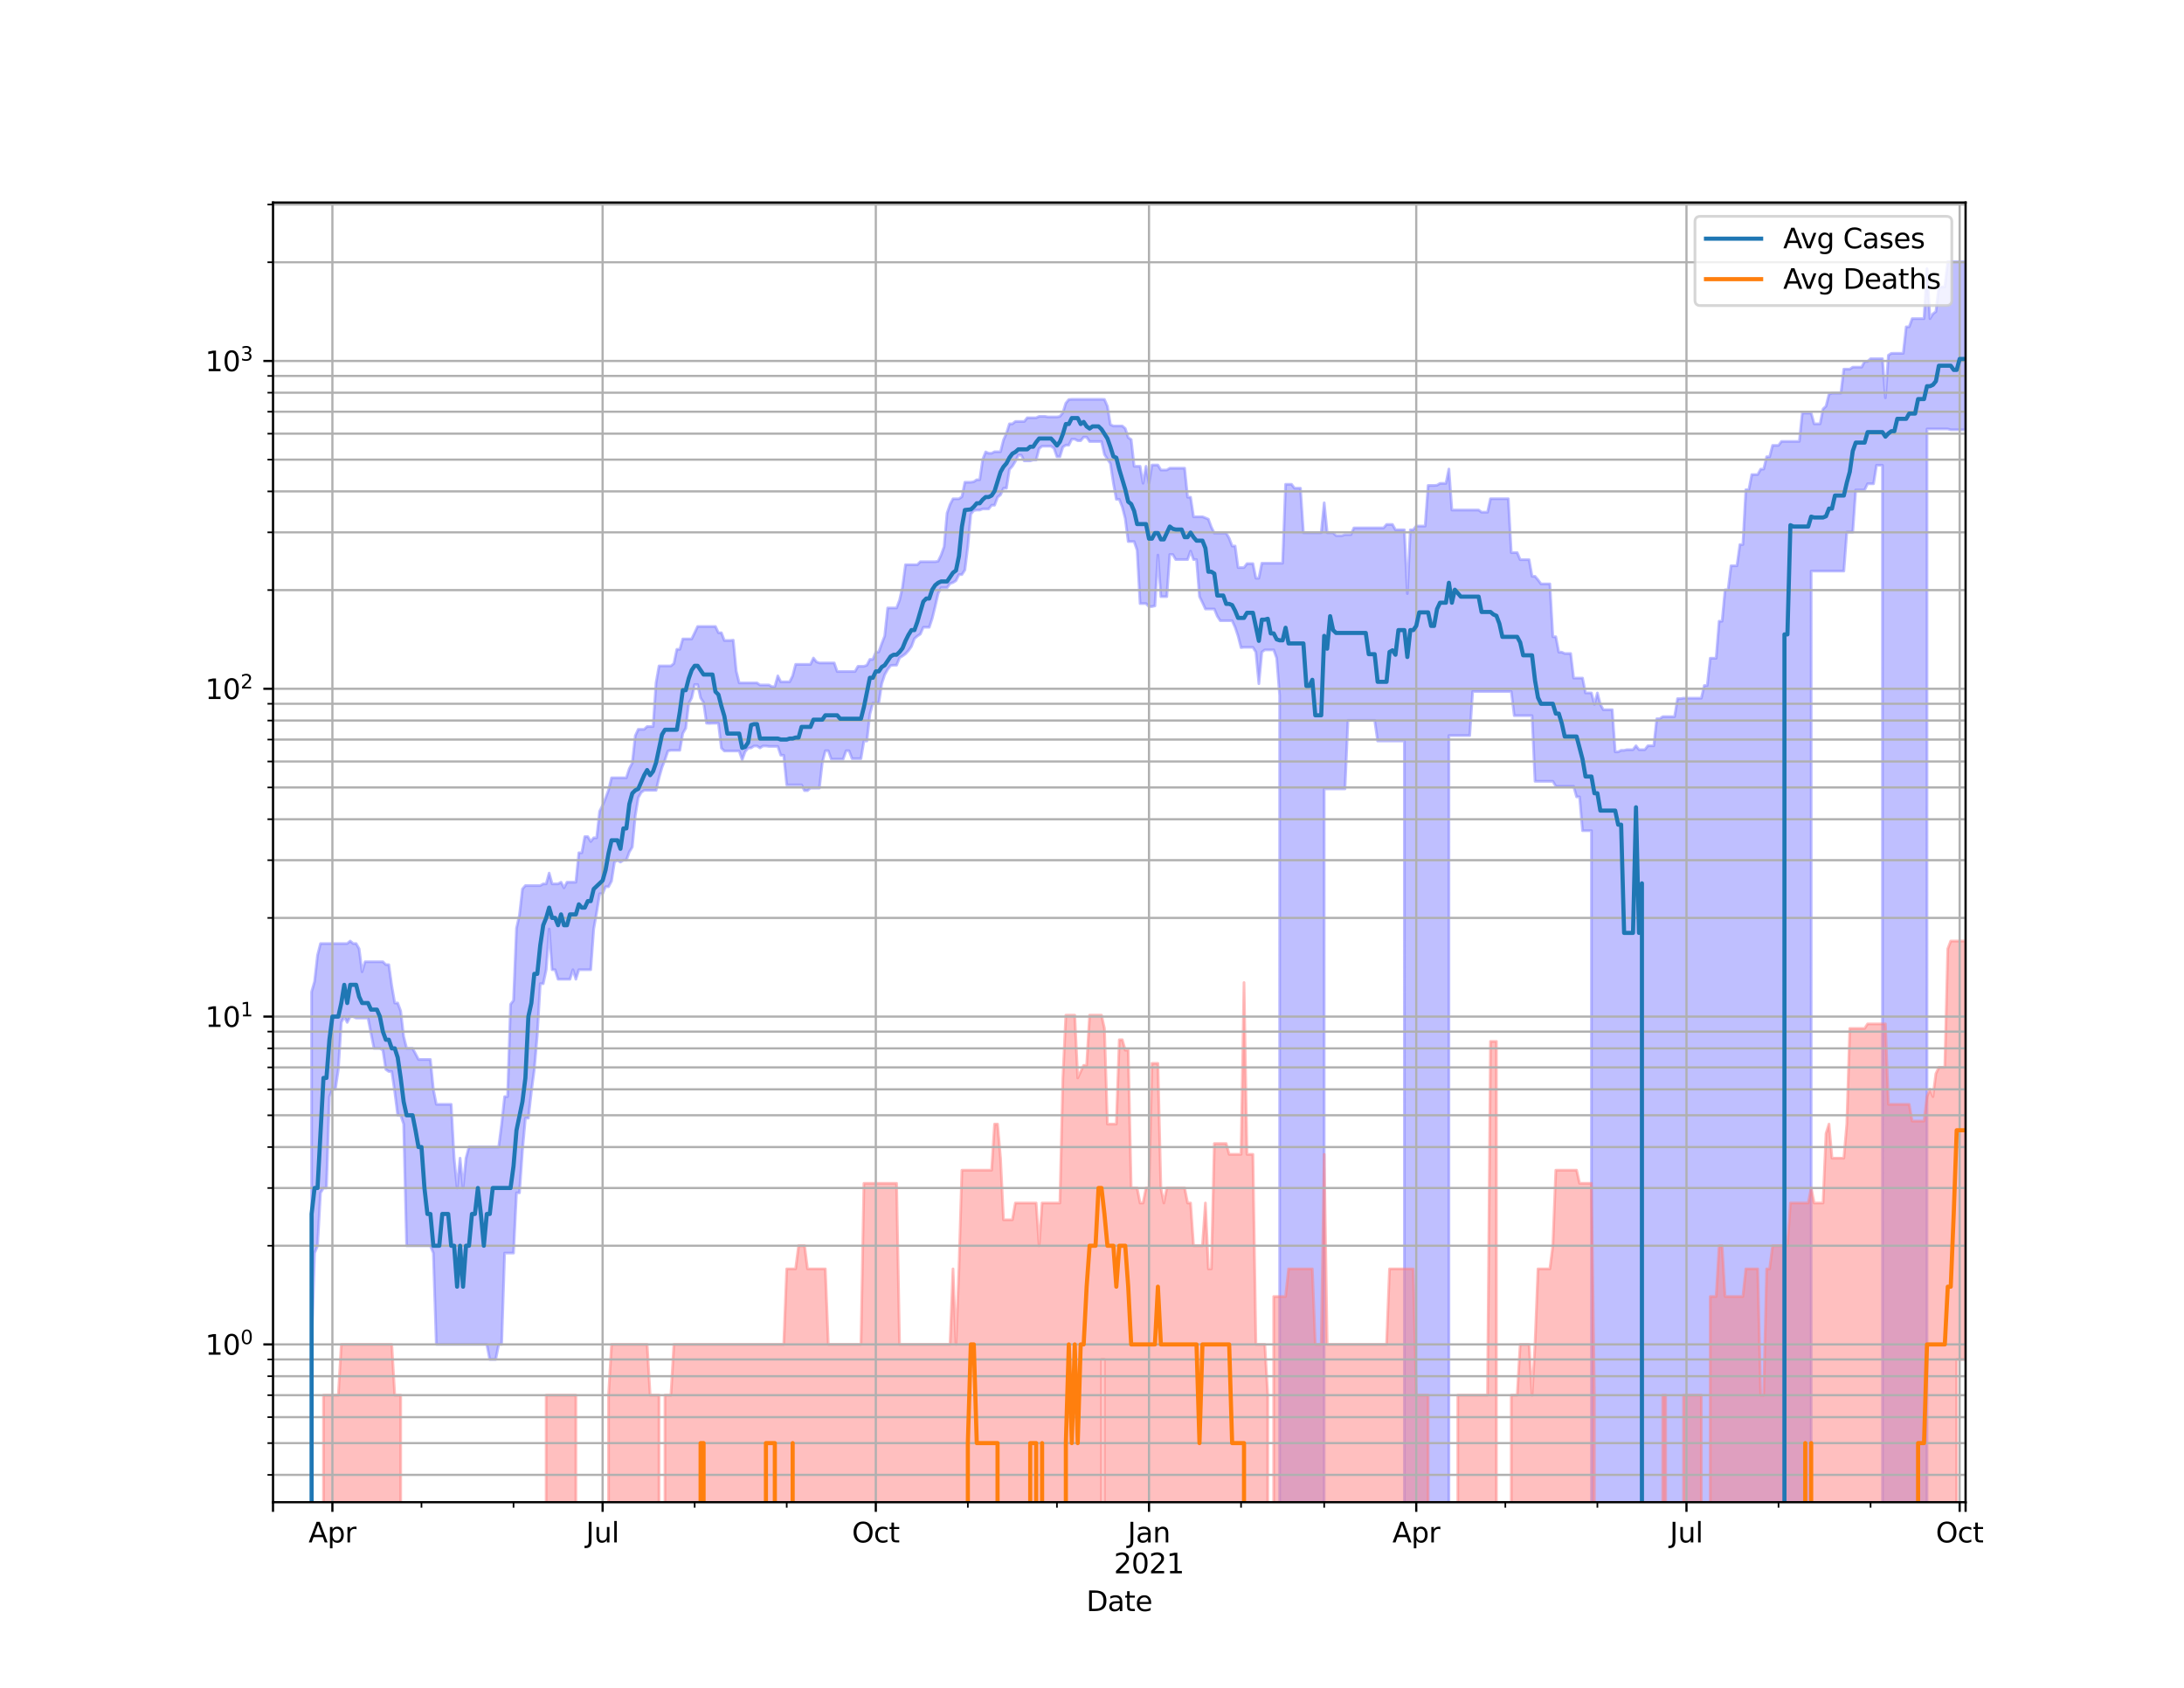 <?xml version="1.0" encoding="utf-8" standalone="no"?>
<!DOCTYPE svg PUBLIC "-//W3C//DTD SVG 1.1//EN"
  "http://www.w3.org/Graphics/SVG/1.1/DTD/svg11.dtd">
<svg height="612pt" version="1.1" viewBox="0 0 792 612" width="792pt" xmlns="http://www.w3.org/2000/svg" xmlns:xlink="http://www.w3.org/1999/xlink">
 <defs>
  <style type="text/css">*{stroke-linecap:butt;stroke-linejoin:round;}</style>
 </defs>
 <g id="figure_1">
  <g id="patch_1">
   <path d="M 0 612 
L 792 612 
L 792 0 
L 0 0 
z
" style="fill:#ffffff;"/>
  </g>
  <g id="axes_1">
   <g id="patch_2">
    <path d="M 99 544.68 
L 712.8 544.68 
L 712.8 73.44 
L 99 73.44 
z
" style="fill:#ffffff;"/>
   </g>
   <g id="PolyCollection_1">
    <path clip-path="url(#p68e2955192)" d="M 99 119355.074 
L 99 119355.074 
L 100.077 119355.074 
L 101.154 119355.074 
L 102.231 119355.074 
L 103.307 119355.074 
L 104.384 119355.074 
L 105.461 119355.074 
L 106.538 119355.074 
L 107.615 119355.074 
L 108.692 119355.074 
L 109.768 119355.074 
L 110.845 119355.074 
L 111.922 119355.074 
L 112.999 359.63 
L 114.076 355.866 
L 115.153 346.32 
L 116.229 342.136 
L 117.306 342.136 
L 118.383 342.136 
L 119.46 342.136 
L 120.537 342.136 
L 121.614 342.136 
L 122.691 342.136 
L 123.767 342.136 
L 124.844 342.136 
L 125.921 342.136 
L 126.998 341.217 
L 128.075 342.136 
L 129.152 342.136 
L 130.228 344.025 
L 131.305 352.358 
L 132.382 348.721 
L 133.459 348.721 
L 134.536 348.721 
L 135.613 348.721 
L 136.689 348.721 
L 137.766 348.721 
L 138.843 348.721 
L 139.92 349.786 
L 140.997 349.786 
L 142.074 357.505 
L 143.151 363.689 
L 144.227 363.689 
L 145.304 366.585 
L 146.381 375.799 
L 147.458 380.129 
L 148.535 380.129 
L 149.612 380.129 
L 150.688 382.102 
L 151.765 384.154 
L 152.842 384.154 
L 153.919 384.154 
L 154.996 384.154 
L 156.073 384.154 
L 157.149 394.98 
L 158.226 400.419 
L 159.303 400.419 
L 160.38 400.419 
L 161.457 400.419 
L 162.534 400.419 
L 163.611 400.419 
L 164.687 419.937 
L 165.764 430.763 
L 166.841 419.937 
L 167.918 430.763 
L 168.995 419.937 
L 170.072 415.912 
L 171.148 415.912 
L 172.225 415.912 
L 173.302 415.912 
L 174.379 415.912 
L 175.456 415.912 
L 176.533 415.912 
L 177.609 415.912 
L 178.686 415.912 
L 179.763 415.912 
L 180.84 415.912 
L 181.917 407.587 
L 182.994 397.628 
L 184.071 397.628 
L 185.147 364.161 
L 186.224 362.759 
L 187.301 336.573 
L 188.378 331.805 
L 189.455 322.35 
L 190.532 321.101 
L 191.608 321.101 
L 192.685 321.101 
L 193.762 321.101 
L 194.839 321.101 
L 195.916 321.101 
L 196.993 320.488 
L 198.069 320.488 
L 199.146 316.575 
L 200.223 320.488 
L 201.3 320.488 
L 202.377 320.488 
L 203.454 319.882 
L 204.531 321.931 
L 205.607 319.882 
L 206.684 319.882 
L 207.761 319.882 
L 208.838 319.882 
L 209.915 309.213 
L 210.992 309.213 
L 212.068 303.351 
L 213.145 303.351 
L 214.222 305.131 
L 215.299 303.79 
L 216.376 303.79 
L 217.453 294.158 
L 218.529 292.007 
L 219.606 289.382 
L 220.683 286.462 
L 221.76 282.032 
L 222.837 282.032 
L 223.914 282.032 
L 224.991 282.032 
L 226.067 282.032 
L 227.144 282.032 
L 228.221 278.67 
L 229.298 276.632 
L 230.375 266.772 
L 231.452 264.456 
L 232.528 264.456 
L 233.605 264.456 
L 234.682 263.436 
L 235.759 263.436 
L 236.836 263.436 
L 237.913 247.569 
L 238.989 241.461 
L 240.066 241.461 
L 241.143 241.461 
L 242.22 241.461 
L 243.297 241.461 
L 244.374 240.589 
L 245.451 235.449 
L 246.527 235.449 
L 247.604 231.676 
L 248.681 231.676 
L 249.758 231.676 
L 250.835 231.676 
L 251.912 229.434 
L 252.988 227.151 
L 254.065 227.151 
L 255.142 227.151 
L 256.219 227.151 
L 257.296 227.151 
L 258.373 227.151 
L 259.449 227.151 
L 260.526 229.434 
L 261.603 229.434 
L 262.68 232.225 
L 263.757 232.225 
L 264.834 232.225 
L 265.911 232.115 
L 266.987 243.296 
L 268.064 247.618 
L 269.141 247.618 
L 270.218 247.618 
L 271.295 247.618 
L 272.372 247.618 
L 273.448 247.618 
L 274.525 247.618 
L 275.602 248.367 
L 276.679 248.367 
L 277.756 248.367 
L 278.833 248.367 
L 279.909 248.973 
L 280.986 248.973 
L 282.063 245.057 
L 283.14 247.223 
L 284.217 247.223 
L 285.294 247.223 
L 286.371 247.223 
L 287.447 245.057 
L 288.524 240.892 
L 289.601 240.892 
L 290.678 240.892 
L 291.755 240.892 
L 292.832 240.892 
L 293.908 240.892 
L 294.985 238.596 
L 296.062 239.987 
L 297.139 240.373 
L 298.216 240.373 
L 299.293 240.373 
L 300.369 240.373 
L 301.446 240.373 
L 302.523 240.373 
L 303.6 243.478 
L 304.677 243.478 
L 305.754 243.478 
L 306.831 243.478 
L 307.907 243.478 
L 308.984 243.478 
L 310.061 243.478 
L 311.138 241.593 
L 312.215 241.593 
L 313.292 241.593 
L 314.368 241.198 
L 315.445 239.097 
L 316.522 239.097 
L 317.599 236.517 
L 318.676 236.397 
L 319.753 233.378 
L 320.829 230.596 
L 321.906 220.441 
L 322.983 220.441 
L 324.06 220.441 
L 325.137 220.441 
L 326.214 217.623 
L 327.291 212.836 
L 328.367 204.763 
L 329.444 204.763 
L 330.521 204.763 
L 331.598 204.763 
L 332.675 204.763 
L 333.752 203.673 
L 334.828 203.673 
L 335.905 203.673 
L 336.982 203.673 
L 338.059 203.673 
L 339.136 203.673 
L 340.213 203.483 
L 341.289 201.236 
L 342.366 198.219 
L 343.443 186.038 
L 344.52 182.932 
L 345.597 180.865 
L 346.674 180.865 
L 347.751 180.865 
L 348.827 180.136 
L 349.904 174.853 
L 350.981 174.853 
L 352.058 174.853 
L 353.135 174.672 
L 354.212 173.953 
L 355.288 173.953 
L 356.365 166.585 
L 357.442 163.864 
L 358.519 164.345 
L 359.596 164.345 
L 360.673 163.795 
L 361.749 163.795 
L 362.826 163.795 
L 363.903 159.523 
L 364.98 157.125 
L 366.057 153.688 
L 367.134 153.688 
L 368.211 152.828 
L 369.287 152.828 
L 370.364 152.828 
L 371.441 152.828 
L 372.518 151.479 
L 373.595 151.479 
L 374.672 151.479 
L 375.748 151.479 
L 376.825 150.982 
L 377.902 150.982 
L 378.979 150.982 
L 380.056 151.18 
L 381.133 151.18 
L 382.209 151.18 
L 383.286 151.18 
L 384.363 150.982 
L 385.44 149.62 
L 386.517 146.168 
L 387.594 144.879 
L 388.671 144.791 
L 389.747 144.791 
L 390.824 144.791 
L 391.901 144.791 
L 392.978 144.791 
L 394.055 144.791 
L 395.132 144.791 
L 396.208 144.791 
L 397.285 144.791 
L 398.362 144.791 
L 399.439 144.791 
L 400.516 144.832 
L 401.593 147.326 
L 402.669 153.954 
L 403.746 154.457 
L 404.823 154.457 
L 405.9 154.457 
L 406.977 154.457 
L 408.054 155.37 
L 409.131 158.667 
L 410.207 159.388 
L 411.284 169.077 
L 412.361 169.077 
L 413.438 169.077 
L 414.515 175.23 
L 415.592 169.077 
L 416.668 175.23 
L 417.745 168.625 
L 418.822 168.625 
L 419.899 168.625 
L 420.976 170.426 
L 422.053 170.426 
L 423.129 170.426 
L 424.206 169.764 
L 425.283 169.764 
L 426.36 169.764 
L 427.437 169.764 
L 428.514 169.764 
L 429.591 169.764 
L 430.667 180.284 
L 431.744 180.284 
L 432.821 187.378 
L 433.898 187.378 
L 434.975 187.378 
L 436.052 187.378 
L 437.128 187.796 
L 438.205 188.264 
L 439.282 191.152 
L 440.359 193.304 
L 441.436 193.304 
L 442.513 193.304 
L 443.589 193.304 
L 444.666 193.304 
L 445.743 195.153 
L 446.82 197.991 
L 447.897 197.991 
L 448.974 205.81 
L 450.051 205.81 
L 451.127 205.81 
L 452.204 204.376 
L 453.281 204.376 
L 454.358 204.376 
L 455.435 209.653 
L 456.512 209.653 
L 457.588 204.226 
L 458.665 204.226 
L 459.742 204.226 
L 460.819 204.226 
L 461.896 204.226 
L 462.973 204.226 
L 464.049 204.226 
L 465.126 204.226 
L 466.203 175.597 
L 467.28 175.597 
L 468.357 175.597 
L 469.434 177.015 
L 470.511 177.015 
L 471.587 177.015 
L 472.664 193.166 
L 473.741 193.166 
L 474.818 193.166 
L 475.895 193.166 
L 476.972 193.166 
L 478.048 193.166 
L 479.125 193.166 
L 480.202 182.313 
L 481.279 193.166 
L 482.356 193.166 
L 483.433 193.166 
L 484.509 194.211 
L 485.586 194.211 
L 486.663 194.211 
L 487.74 193.843 
L 488.817 193.843 
L 489.894 193.843 
L 490.971 191.435 
L 492.047 191.435 
L 493.124 191.435 
L 494.201 191.435 
L 495.278 191.435 
L 496.355 191.435 
L 497.432 191.435 
L 498.508 191.435 
L 499.585 191.435 
L 500.662 191.435 
L 501.739 191.435 
L 502.816 190.166 
L 503.893 190.166 
L 504.969 190.166 
L 506.046 192.107 
L 507.123 192.107 
L 508.2 192.107 
L 509.277 192.107 
L 510.354 215.24 
L 511.431 192.107 
L 512.507 192.107 
L 513.584 190.756 
L 514.661 190.756 
L 515.738 190.756 
L 516.815 190.756 
L 517.892 176.016 
L 518.968 176.016 
L 520.045 176.016 
L 521.122 175.941 
L 522.199 175.278 
L 523.276 175.278 
L 524.353 175.278 
L 525.429 170.061 
L 526.506 184.923 
L 527.583 184.923 
L 528.66 184.923 
L 529.737 184.923 
L 530.814 184.923 
L 531.891 184.923 
L 532.967 184.923 
L 534.044 184.923 
L 535.121 184.923 
L 536.198 184.923 
L 537.275 185.723 
L 538.352 185.723 
L 539.428 185.723 
L 540.505 180.838 
L 541.582 180.838 
L 542.659 180.838 
L 543.736 180.838 
L 544.813 180.838 
L 545.889 180.838 
L 546.966 180.838 
L 548.043 200.376 
L 549.12 200.376 
L 550.197 200.376 
L 551.274 202.938 
L 552.351 202.938 
L 553.427 202.938 
L 554.504 202.938 
L 555.581 208.969 
L 556.658 208.969 
L 557.735 210.25 
L 558.812 211.712 
L 559.888 211.712 
L 560.965 211.712 
L 562.042 211.712 
L 563.119 230.882 
L 564.196 230.882 
L 565.273 236.477 
L 566.349 236.477 
L 567.426 236.958 
L 568.503 236.958 
L 569.58 236.958 
L 570.657 245.865 
L 571.734 245.865 
L 572.811 245.865 
L 573.887 245.865 
L 574.964 251.261 
L 576.041 251.261 
L 577.118 251.261 
L 578.195 255.411 
L 579.272 251.261 
L 580.348 255.411 
L 581.425 257.348 
L 582.502 257.348 
L 583.579 257.348 
L 584.656 257.348 
L 585.733 272.62 
L 586.809 272.62 
L 587.886 272.06 
L 588.963 272.06 
L 590.04 271.822 
L 591.117 271.822 
L 592.194 271.822 
L 593.271 270.416 
L 594.347 271.822 
L 595.424 271.822 
L 596.501 271.822 
L 597.578 270.416 
L 598.655 270.416 
L 599.732 270.416 
L 600.808 260.62 
L 601.885 260.62 
L 602.962 259.861 
L 604.039 259.861 
L 605.116 259.861 
L 606.193 259.861 
L 607.269 259.861 
L 608.346 253.322 
L 609.423 253.322 
L 610.5 253.156 
L 611.577 253.156 
L 612.654 253.156 
L 613.731 253.156 
L 614.807 253.156 
L 615.884 253.156 
L 616.961 253.156 
L 618.038 248.568 
L 619.115 248.568 
L 620.192 238.679 
L 621.268 238.679 
L 622.345 238.679 
L 623.422 225.253 
L 624.499 225.253 
L 625.576 213.882 
L 626.653 213.882 
L 627.729 205.153 
L 628.806 205.153 
L 629.883 205.153 
L 630.96 197.463 
L 632.037 197.463 
L 633.114 177.586 
L 634.191 177.586 
L 635.267 172.073 
L 636.344 172.073 
L 637.421 172.073 
L 638.498 170.116 
L 639.575 170.116 
L 640.652 165.625 
L 641.728 165.625 
L 642.805 161.493 
L 643.882 161.493 
L 644.959 161.493 
L 646.036 160.056 
L 647.113 160.056 
L 648.189 160.056 
L 649.266 160.056 
L 650.343 160.056 
L 651.42 160.056 
L 652.497 160.056 
L 653.574 149.791 
L 654.651 149.791 
L 655.727 149.791 
L 656.804 149.791 
L 657.881 153.688 
L 658.958 153.688 
L 660.035 153.688 
L 661.112 148.301 
L 662.188 147.291 
L 663.265 142.965 
L 664.342 142.536 
L 665.419 142.536 
L 666.496 142.536 
L 667.573 142.536 
L 668.649 133.844 
L 669.726 133.844 
L 670.803 133.844 
L 671.88 133.127 
L 672.957 133.127 
L 674.034 133.127 
L 675.111 133.127 
L 676.187 131.055 
L 677.264 131.055 
L 678.341 130.07 
L 679.418 130.07 
L 680.495 130.07 
L 681.572 130.07 
L 682.648 130.07 
L 683.725 144.247 
L 684.802 128.805 
L 685.879 128.125 
L 686.956 128.111 
L 688.033 128.111 
L 689.109 128.111 
L 690.186 128.111 
L 691.263 118.511 
L 692.34 118.511 
L 693.417 115.539 
L 694.494 115.539 
L 695.571 115.539 
L 696.647 115.539 
L 697.724 115.539 
L 698.801 97.404 
L 699.878 115.539 
L 700.955 113.786 
L 702.032 113.002 
L 703.108 104.05 
L 704.185 104.05 
L 705.262 104.05 
L 706.339 94.86 
L 707.416 94.86 
L 708.493 94.86 
L 709.569 94.86 
L 710.646 94.86 
L 711.723 94.86 
L 712.8 94.86 
L 712.8 155.845 
L 712.8 155.845 
L 711.723 155.845 
L 710.646 155.845 
L 709.569 155.845 
L 708.493 155.845 
L 707.416 155.845 
L 706.339 155.544 
L 705.262 155.544 
L 704.185 155.544 
L 703.108 155.544 
L 702.032 155.544 
L 700.955 155.544 
L 699.878 155.544 
L 698.801 155.544 
L 697.724 119355.074 
L 696.647 119355.074 
L 695.571 119355.074 
L 694.494 119355.074 
L 693.417 119355.074 
L 692.34 119355.074 
L 691.263 119355.074 
L 690.186 119355.074 
L 689.109 119355.074 
L 688.033 119355.074 
L 686.956 119355.074 
L 685.879 119355.074 
L 684.802 119355.074 
L 683.725 119355.074 
L 682.648 168.7 
L 681.572 168.7 
L 680.495 168.7 
L 679.418 175.4 
L 678.341 175.4 
L 677.264 175.4 
L 676.187 177.65 
L 675.111 177.65 
L 674.034 177.65 
L 672.957 177.65 
L 671.88 192.925 
L 670.803 192.925 
L 669.726 192.925 
L 668.649 207.06 
L 667.573 207.06 
L 666.496 207.06 
L 665.419 207.06 
L 664.342 207.06 
L 663.265 207.06 
L 662.188 207.06 
L 661.112 207.06 
L 660.035 207.06 
L 658.958 207.06 
L 657.881 207.06 
L 656.804 207.06 
L 655.727 119355.074 
L 654.651 119355.074 
L 653.574 119355.074 
L 652.497 119355.074 
L 651.42 119355.074 
L 650.343 119355.074 
L 649.266 119355.074 
L 648.189 119355.074 
L 647.113 119355.074 
L 646.036 119355.074 
L 644.959 119355.074 
L 643.882 119355.074 
L 642.805 119355.074 
L 641.728 119355.074 
L 640.652 119355.074 
L 639.575 119355.074 
L 638.498 119355.074 
L 637.421 119355.074 
L 636.344 119355.074 
L 635.267 119355.074 
L 634.191 119355.074 
L 633.114 119355.074 
L 632.037 119355.074 
L 630.96 119355.074 
L 629.883 119355.074 
L 628.806 119355.074 
L 627.729 119355.074 
L 626.653 119355.074 
L 625.576 119355.074 
L 624.499 119355.074 
L 623.422 119355.074 
L 622.345 119355.074 
L 621.268 119355.074 
L 620.192 119355.074 
L 619.115 119355.074 
L 618.038 119355.074 
L 616.961 119355.074 
L 615.884 119355.074 
L 614.807 119355.074 
L 613.731 119355.074 
L 612.654 119355.074 
L 611.577 119355.074 
L 610.5 119355.074 
L 609.423 119355.074 
L 608.346 119355.074 
L 607.269 119355.074 
L 606.193 119355.074 
L 605.116 119355.074 
L 604.039 119355.074 
L 602.962 119355.074 
L 601.885 119355.074 
L 600.808 119355.074 
L 599.732 119355.074 
L 598.655 119355.074 
L 597.578 119355.074 
L 596.501 119355.074 
L 595.424 119355.074 
L 594.347 119355.074 
L 593.271 119355.074 
L 592.194 119355.074 
L 591.117 119355.074 
L 590.04 119355.074 
L 588.963 119355.074 
L 587.886 119355.074 
L 586.809 119355.074 
L 585.733 119355.074 
L 584.656 119355.074 
L 583.579 119355.074 
L 582.502 119355.074 
L 581.425 119355.074 
L 580.348 119355.074 
L 579.272 119355.074 
L 578.195 119355.074 
L 577.118 301.209 
L 576.041 301.209 
L 574.964 301.209 
L 573.887 301.209 
L 572.811 288.939 
L 571.734 288.939 
L 570.657 285.113 
L 569.58 285.113 
L 568.503 285.113 
L 567.426 285.113 
L 566.349 285.113 
L 565.273 285.113 
L 564.196 285.113 
L 563.119 283.302 
L 562.042 283.302 
L 560.965 283.302 
L 559.888 283.302 
L 558.812 283.302 
L 557.735 283.302 
L 556.658 283.302 
L 555.581 259.486 
L 554.504 259.486 
L 553.427 259.486 
L 552.351 259.486 
L 551.274 259.486 
L 550.197 259.486 
L 549.12 259.486 
L 548.043 250.732 
L 546.966 250.732 
L 545.889 250.732 
L 544.813 250.732 
L 543.736 250.732 
L 542.659 250.732 
L 541.582 250.732 
L 540.505 250.732 
L 539.428 250.732 
L 538.352 250.732 
L 537.275 250.732 
L 536.198 250.732 
L 535.121 250.732 
L 534.044 250.732 
L 532.967 266.701 
L 531.891 266.701 
L 530.814 266.701 
L 529.737 266.701 
L 528.66 266.701 
L 527.583 266.701 
L 526.506 266.701 
L 525.429 266.701 
L 524.353 119355.074 
L 523.276 119355.074 
L 522.199 119355.074 
L 521.122 119355.074 
L 520.045 119355.074 
L 518.968 119355.074 
L 517.892 119355.074 
L 516.815 119355.074 
L 515.738 119355.074 
L 514.661 119355.074 
L 513.584 119355.074 
L 512.507 119355.074 
L 511.431 119355.074 
L 510.354 119355.074 
L 509.277 268.674 
L 508.2 268.674 
L 507.123 268.674 
L 506.046 268.674 
L 504.969 268.674 
L 503.893 268.674 
L 502.816 268.674 
L 501.739 268.674 
L 500.662 268.674 
L 499.585 268.674 
L 498.508 261.197 
L 497.432 261.197 
L 496.355 261.197 
L 495.278 261.197 
L 494.201 261.197 
L 493.124 261.197 
L 492.047 261.197 
L 490.971 261.197 
L 489.894 261.197 
L 488.817 261.197 
L 487.74 286.044 
L 486.663 286.044 
L 485.586 286.044 
L 484.509 286.044 
L 483.433 286.044 
L 482.356 286.044 
L 481.279 286.044 
L 480.202 286.044 
L 479.125 119355.074 
L 478.048 119355.074 
L 476.972 119355.074 
L 475.895 119355.074 
L 474.818 119355.074 
L 473.741 119355.074 
L 472.664 119355.074 
L 471.587 119355.074 
L 470.511 119355.074 
L 469.434 119355.074 
L 468.357 119355.074 
L 467.28 119355.074 
L 466.203 119355.074 
L 465.126 119355.074 
L 464.049 252.173 
L 462.973 238.637 
L 461.896 235.645 
L 460.819 235.645 
L 459.742 235.645 
L 458.665 235.645 
L 457.588 236.437 
L 456.512 247.916 
L 455.435 236.437 
L 454.358 234.711 
L 453.281 234.711 
L 452.204 234.711 
L 451.127 234.711 
L 450.051 234.826 
L 448.974 230.632 
L 447.897 227.418 
L 446.82 225.061 
L 445.743 225.061 
L 444.666 225.061 
L 443.589 225.061 
L 442.513 225.061 
L 441.436 223.423 
L 440.359 220.823 
L 439.282 220.823 
L 438.205 220.823 
L 437.128 220.823 
L 436.052 218.489 
L 434.975 216.282 
L 433.898 202.896 
L 432.821 202.896 
L 431.744 199.823 
L 430.667 202.896 
L 429.591 202.896 
L 428.514 202.896 
L 427.437 202.896 
L 426.36 202.896 
L 425.283 201.055 
L 424.206 201.055 
L 423.129 216.336 
L 422.053 216.336 
L 420.976 216.336 
L 419.899 201.256 
L 418.822 219.686 
L 417.745 219.946 
L 416.668 219.946 
L 415.592 218.856 
L 414.515 218.856 
L 413.438 218.856 
L 412.361 199.49 
L 411.284 196.369 
L 410.207 196.369 
L 409.131 196.369 
L 408.054 188.014 
L 406.977 183.831 
L 405.9 181.056 
L 404.823 181.056 
L 403.746 175.12 
L 402.669 168.06 
L 401.593 166.451 
L 400.516 164.802 
L 399.439 160.102 
L 398.362 160.102 
L 397.285 160.102 
L 396.208 160.102 
L 395.132 160.102 
L 394.055 158.499 
L 392.978 158.499 
L 391.901 159.794 
L 390.824 159.794 
L 389.747 159.227 
L 388.671 159.227 
L 387.594 161.4 
L 386.517 161.4 
L 385.44 162.104 
L 384.363 165.605 
L 383.286 165.605 
L 382.209 162.531 
L 381.133 161.784 
L 380.056 161.784 
L 378.979 161.784 
L 377.902 161.784 
L 376.825 162.646 
L 375.748 166.792 
L 374.672 166.792 
L 373.595 167.114 
L 372.518 167.114 
L 371.441 167.114 
L 370.364 165.051 
L 369.287 165.051 
L 368.211 167.26 
L 367.134 169.034 
L 366.057 170.204 
L 364.98 177.028 
L 363.903 177.028 
L 362.826 179.418 
L 361.749 180.311 
L 360.673 183.187 
L 359.596 183.187 
L 358.519 184.527 
L 357.442 184.527 
L 356.365 184.527 
L 355.288 184.937 
L 354.212 184.937 
L 353.135 185.1 
L 352.058 186.43 
L 350.981 198.01 
L 349.904 206.677 
L 348.827 208.34 
L 347.751 208.34 
L 346.674 210.539 
L 345.597 211.22 
L 344.52 211.588 
L 343.443 213.115 
L 342.366 213.115 
L 341.289 213.115 
L 340.213 215.187 
L 339.136 219.83 
L 338.059 224.204 
L 336.982 227.452 
L 335.905 227.452 
L 334.828 227.452 
L 333.752 229.924 
L 332.675 230.632 
L 331.598 231.567 
L 330.521 234.403 
L 329.444 235.921 
L 328.367 237.079 
L 327.291 237.852 
L 326.214 238.513 
L 325.137 241.198 
L 324.06 241.198 
L 322.983 241.329 
L 321.906 242.707 
L 320.829 244.634 
L 319.753 247.916 
L 318.676 254.952 
L 317.599 254.952 
L 316.522 254.952 
L 315.445 258.989 
L 314.368 268.674 
L 313.292 268.674 
L 312.215 275.09 
L 311.138 275.09 
L 310.061 275.09 
L 308.984 275.09 
L 307.907 272.219 
L 306.831 272.219 
L 305.754 275.259 
L 304.677 275.259 
L 303.6 275.259 
L 302.523 275.259 
L 301.446 275.259 
L 300.369 272.219 
L 299.293 272.219 
L 298.216 276.371 
L 297.139 285.732 
L 296.062 285.732 
L 294.985 285.732 
L 293.908 285.732 
L 292.832 286.673 
L 291.755 286.673 
L 290.678 284.604 
L 289.601 284.604 
L 288.524 284.604 
L 287.447 284.604 
L 286.371 284.604 
L 285.294 284.604 
L 284.217 273.84 
L 283.14 273.84 
L 282.063 270.648 
L 280.986 270.648 
L 279.909 270.648 
L 278.833 270.648 
L 277.756 270.493 
L 276.679 270.493 
L 275.602 271.192 
L 274.525 270.493 
L 273.448 270.493 
L 272.372 271.192 
L 271.295 271.271 
L 270.218 272.54 
L 269.141 275.514 
L 268.064 272.299 
L 266.987 272.299 
L 265.911 272.299 
L 264.834 272.299 
L 263.757 272.299 
L 262.68 272.299 
L 261.603 271.271 
L 260.526 262.239 
L 259.449 262.239 
L 258.373 262.239 
L 257.296 262.304 
L 256.219 262.239 
L 255.142 254.724 
L 254.065 253.046 
L 252.988 248.216 
L 251.912 248.216 
L 250.835 253.046 
L 249.758 255.067 
L 248.681 264.046 
L 247.604 265.918 
L 246.527 272.06 
L 245.451 272.06 
L 244.374 272.06 
L 243.297 272.06 
L 242.22 272.299 
L 241.143 275.514 
L 240.066 278.22 
L 238.989 282.032 
L 237.913 286.568 
L 236.836 286.568 
L 235.759 286.568 
L 234.682 286.568 
L 233.605 286.568 
L 232.528 287.311 
L 231.452 289.271 
L 230.375 295.77 
L 229.298 307.132 
L 228.221 308.887 
L 227.144 311.895 
L 226.067 311.895 
L 224.991 312.588 
L 223.914 311.895 
L 222.837 312.588 
L 221.76 319.482 
L 220.683 321.514 
L 219.606 321.514 
L 218.529 324.064 
L 217.453 324.064 
L 216.376 330.802 
L 215.299 336.852 
L 214.222 351.61 
L 213.145 351.61 
L 212.068 351.61 
L 210.992 351.61 
L 209.915 351.61 
L 208.838 355.066 
L 207.761 351.61 
L 206.684 355.066 
L 205.607 355.066 
L 204.531 355.066 
L 203.454 355.066 
L 202.377 355.066 
L 201.3 351.61 
L 200.223 351.61 
L 199.146 336.852 
L 198.069 351.61 
L 196.993 356.679 
L 195.916 356.679 
L 194.839 375.209 
L 193.762 387.765 
L 192.685 395.848 
L 191.608 405.435 
L 190.532 405.435 
L 189.455 417.219 
L 188.378 432.513 
L 187.301 432.513 
L 186.224 454.343 
L 185.147 454.343 
L 184.071 454.343 
L 182.994 454.343 
L 181.917 487.477 
L 180.84 487.477 
L 179.763 492.916 
L 178.686 492.916 
L 177.609 492.916 
L 176.533 487.477 
L 175.456 487.477 
L 174.379 487.477 
L 173.302 487.477 
L 172.225 487.477 
L 171.148 487.477 
L 170.072 487.477 
L 168.995 487.477 
L 167.918 487.477 
L 166.841 487.477 
L 165.764 487.477 
L 164.687 487.477 
L 163.611 487.477 
L 162.534 487.477 
L 161.457 487.477 
L 160.38 487.477 
L 159.303 487.477 
L 158.226 487.477 
L 157.149 454.343 
L 156.073 451.695 
L 154.996 451.695 
L 153.919 451.695 
L 152.842 451.695 
L 151.765 451.695 
L 150.688 451.695 
L 149.612 451.695 
L 148.535 451.695 
L 147.458 451.695 
L 146.381 407.587 
L 145.304 404.392 
L 144.227 404.392 
L 143.151 395.848 
L 142.074 388.519 
L 140.997 388.519 
L 139.92 387.765 
L 138.843 380.779 
L 137.766 380.129 
L 136.689 380.129 
L 135.613 380.129 
L 134.536 374.626 
L 133.459 369.129 
L 132.382 369.129 
L 131.305 369.129 
L 130.228 369.129 
L 129.152 369.129 
L 128.075 368.61 
L 126.998 368.61 
L 125.921 370.717 
L 124.844 368.61 
L 123.767 370.717 
L 122.691 387.765 
L 121.614 394.98 
L 120.537 394.98 
L 119.46 397.628 
L 118.383 430.763 
L 117.306 430.763 
L 116.229 432.513 
L 115.153 451.695 
L 114.076 454.343 
L 112.999 487.477 
L 111.922 119355.074 
L 110.845 119355.074 
L 109.768 119355.074 
L 108.692 119355.074 
L 107.615 119355.074 
L 106.538 119355.074 
L 105.461 119355.074 
L 104.384 119355.074 
L 103.307 119355.074 
L 102.231 119355.074 
L 101.154 119355.074 
L 100.077 119355.074 
L 99 119355.074 
z
" style="fill:#8080ff;fill-opacity:0.5;stroke:#8080ff;stroke-opacity:0.5;"/>
   </g>
   <g id="PolyCollection_2">
    <path clip-path="url(#p68e2955192)" d="M 99 119355.074 
L 99 119355.074 
L 100.077 119355.074 
L 101.154 119355.074 
L 102.231 119355.074 
L 103.307 119355.074 
L 104.384 119355.074 
L 105.461 119355.074 
L 106.538 119355.074 
L 107.615 119355.074 
L 108.692 119355.074 
L 109.768 119355.074 
L 110.845 119355.074 
L 111.922 119355.074 
L 112.999 119355.074 
L 114.076 119355.074 
L 115.153 119355.074 
L 116.229 119355.074 
L 117.306 505.89 
L 118.383 505.89 
L 119.46 505.89 
L 120.537 505.89 
L 121.614 505.89 
L 122.691 505.89 
L 123.767 487.477 
L 124.844 487.477 
L 125.921 487.477 
L 126.998 487.477 
L 128.075 487.477 
L 129.152 487.477 
L 130.228 487.477 
L 131.305 487.477 
L 132.382 487.477 
L 133.459 487.477 
L 134.536 487.477 
L 135.613 487.477 
L 136.689 487.477 
L 137.766 487.477 
L 138.843 487.477 
L 139.92 487.477 
L 140.997 487.477 
L 142.074 487.477 
L 143.151 505.89 
L 144.227 505.89 
L 145.304 505.89 
L 146.381 119355.074 
L 147.458 119355.074 
L 148.535 119355.074 
L 149.612 119355.074 
L 150.688 119355.074 
L 151.765 119355.074 
L 152.842 119355.074 
L 153.919 119355.074 
L 154.996 119355.074 
L 156.073 119355.074 
L 157.149 119355.074 
L 158.226 119355.074 
L 159.303 119355.074 
L 160.38 119355.074 
L 161.457 119355.074 
L 162.534 119355.074 
L 163.611 119355.074 
L 164.687 119355.074 
L 165.764 119355.074 
L 166.841 119355.074 
L 167.918 119355.074 
L 168.995 119355.074 
L 170.072 119355.074 
L 171.148 119355.074 
L 172.225 119355.074 
L 173.302 119355.074 
L 174.379 119355.074 
L 175.456 119355.074 
L 176.533 119355.074 
L 177.609 119355.074 
L 178.686 119355.074 
L 179.763 119355.074 
L 180.84 119355.074 
L 181.917 119355.074 
L 182.994 119355.074 
L 184.071 119355.074 
L 185.147 119355.074 
L 186.224 119355.074 
L 187.301 119355.074 
L 188.378 119355.074 
L 189.455 119355.074 
L 190.532 119355.074 
L 191.608 119355.074 
L 192.685 119355.074 
L 193.762 119355.074 
L 194.839 119355.074 
L 195.916 119355.074 
L 196.993 119355.074 
L 198.069 505.89 
L 199.146 505.89 
L 200.223 505.89 
L 201.3 505.89 
L 202.377 505.89 
L 203.454 505.89 
L 204.531 505.89 
L 205.607 505.89 
L 206.684 505.89 
L 207.761 505.89 
L 208.838 505.89 
L 209.915 119355.074 
L 210.992 119355.074 
L 212.068 119355.074 
L 213.145 119355.074 
L 214.222 119355.074 
L 215.299 119355.074 
L 216.376 119355.074 
L 217.453 119355.074 
L 218.529 119355.074 
L 219.606 119355.074 
L 220.683 505.89 
L 221.76 487.477 
L 222.837 487.477 
L 223.914 487.477 
L 224.991 487.477 
L 226.067 487.477 
L 227.144 487.477 
L 228.221 487.477 
L 229.298 487.477 
L 230.375 487.477 
L 231.452 487.477 
L 232.528 487.477 
L 233.605 487.477 
L 234.682 487.477 
L 235.759 505.89 
L 236.836 505.89 
L 237.913 505.89 
L 238.989 505.89 
L 240.066 119355.074 
L 241.143 505.89 
L 242.22 505.89 
L 243.297 505.89 
L 244.374 487.477 
L 245.451 487.477 
L 246.527 487.477 
L 247.604 487.477 
L 248.681 487.477 
L 249.758 487.477 
L 250.835 487.477 
L 251.912 487.477 
L 252.988 487.477 
L 254.065 487.477 
L 255.142 487.477 
L 256.219 487.477 
L 257.296 487.477 
L 258.373 487.477 
L 259.449 487.477 
L 260.526 487.477 
L 261.603 487.477 
L 262.68 487.477 
L 263.757 487.477 
L 264.834 487.477 
L 265.911 487.477 
L 266.987 487.477 
L 268.064 487.477 
L 269.141 487.477 
L 270.218 487.477 
L 271.295 487.477 
L 272.372 487.477 
L 273.448 487.477 
L 274.525 487.477 
L 275.602 487.477 
L 276.679 487.477 
L 277.756 487.477 
L 278.833 487.477 
L 279.909 487.477 
L 280.986 487.477 
L 282.063 487.477 
L 283.14 487.477 
L 284.217 487.477 
L 285.294 460.084 
L 286.371 460.084 
L 287.447 460.084 
L 288.524 460.084 
L 289.601 451.695 
L 290.678 451.695 
L 291.755 451.695 
L 292.832 460.084 
L 293.908 460.084 
L 294.985 460.084 
L 296.062 460.084 
L 297.139 460.084 
L 298.216 460.084 
L 299.293 460.084 
L 300.369 487.477 
L 301.446 487.477 
L 302.523 487.477 
L 303.6 487.477 
L 304.677 487.477 
L 305.754 487.477 
L 306.831 487.477 
L 307.907 487.477 
L 308.984 487.477 
L 310.061 487.477 
L 311.138 487.477 
L 312.215 487.477 
L 313.292 429.07 
L 314.368 429.07 
L 315.445 429.07 
L 316.522 429.07 
L 317.599 429.07 
L 318.676 429.07 
L 319.753 429.07 
L 320.829 429.07 
L 321.906 429.07 
L 322.983 429.07 
L 324.06 429.07 
L 325.137 429.07 
L 326.214 487.477 
L 327.291 487.477 
L 328.367 487.477 
L 329.444 487.477 
L 330.521 487.477 
L 331.598 487.477 
L 332.675 487.477 
L 333.752 487.477 
L 334.828 487.477 
L 335.905 487.477 
L 336.982 487.477 
L 338.059 487.477 
L 339.136 487.477 
L 340.213 487.477 
L 341.289 487.477 
L 342.366 487.477 
L 343.443 487.477 
L 344.52 487.477 
L 345.597 460.084 
L 346.674 487.477 
L 347.751 460.084 
L 348.827 424.302 
L 349.904 424.302 
L 350.981 424.302 
L 352.058 424.302 
L 353.135 424.302 
L 354.212 424.302 
L 355.288 424.302 
L 356.365 424.302 
L 357.442 424.302 
L 358.519 424.302 
L 359.596 424.302 
L 360.673 407.587 
L 361.749 407.587 
L 362.826 419.937 
L 363.903 442.282 
L 364.98 442.282 
L 366.057 442.282 
L 367.134 442.282 
L 368.211 436.202 
L 369.287 436.202 
L 370.364 436.202 
L 371.441 436.202 
L 372.518 436.202 
L 373.595 436.202 
L 374.672 436.202 
L 375.748 436.202 
L 376.825 451.695 
L 377.902 436.202 
L 378.979 436.202 
L 380.056 436.202 
L 381.133 436.202 
L 382.209 436.202 
L 383.286 436.202 
L 384.363 436.202 
L 385.44 390.848 
L 386.517 368.096 
L 387.594 368.096 
L 388.671 368.096 
L 389.747 368.096 
L 390.824 390.848 
L 391.901 388.519 
L 392.978 386.29 
L 394.055 386.29 
L 395.132 368.096 
L 396.208 368.096 
L 397.285 368.096 
L 398.362 368.096 
L 399.439 368.096 
L 400.516 372.914 
L 401.593 407.587 
L 402.669 407.587 
L 403.746 407.587 
L 404.823 407.587 
L 405.9 376.999 
L 406.977 376.999 
L 408.054 380.779 
L 409.131 380.779 
L 410.207 430.763 
L 411.284 430.763 
L 412.361 430.763 
L 413.438 436.202 
L 414.515 436.202 
L 415.592 430.763 
L 416.668 430.763 
L 417.745 385.568 
L 418.822 385.568 
L 419.899 385.568 
L 420.976 430.763 
L 422.053 436.202 
L 423.129 430.763 
L 424.206 430.763 
L 425.283 430.763 
L 426.36 430.763 
L 427.437 430.763 
L 428.514 430.763 
L 429.591 430.763 
L 430.667 436.202 
L 431.744 436.202 
L 432.821 451.695 
L 433.898 451.695 
L 434.975 451.695 
L 436.052 451.695 
L 437.128 436.202 
L 438.205 460.084 
L 439.282 460.084 
L 440.359 414.637 
L 441.436 414.637 
L 442.513 414.637 
L 443.589 414.637 
L 444.666 414.637 
L 445.743 418.56 
L 446.82 418.56 
L 447.897 418.56 
L 448.974 418.56 
L 450.051 418.56 
L 451.127 356.271 
L 452.204 418.56 
L 453.281 418.56 
L 454.358 418.56 
L 455.435 487.477 
L 456.512 487.477 
L 457.588 487.477 
L 458.665 487.477 
L 459.742 505.89 
L 460.819 119355.074 
L 461.896 470.107 
L 462.973 470.107 
L 464.049 470.107 
L 465.126 470.107 
L 466.203 470.107 
L 467.28 460.084 
L 468.357 460.084 
L 469.434 460.084 
L 470.511 460.084 
L 471.587 460.084 
L 472.664 460.084 
L 473.741 460.084 
L 474.818 460.084 
L 475.895 460.084 
L 476.972 487.477 
L 478.048 487.477 
L 479.125 487.477 
L 480.202 418.56 
L 481.279 487.477 
L 482.356 487.477 
L 483.433 487.477 
L 484.509 487.477 
L 485.586 487.477 
L 486.663 487.477 
L 487.74 487.477 
L 488.817 487.477 
L 489.894 487.477 
L 490.971 487.477 
L 492.047 487.477 
L 493.124 487.477 
L 494.201 487.477 
L 495.278 487.477 
L 496.355 487.477 
L 497.432 487.477 
L 498.508 487.477 
L 499.585 487.477 
L 500.662 487.477 
L 501.739 487.477 
L 502.816 487.477 
L 503.893 460.084 
L 504.969 460.084 
L 506.046 460.084 
L 507.123 460.084 
L 508.2 460.084 
L 509.277 460.084 
L 510.354 460.084 
L 511.431 460.084 
L 512.507 460.084 
L 513.584 505.89 
L 514.661 505.89 
L 515.738 505.89 
L 516.815 505.89 
L 517.892 505.89 
L 518.968 119355.074 
L 520.045 119355.074 
L 521.122 119355.074 
L 522.199 119355.074 
L 523.276 119355.074 
L 524.353 119355.074 
L 525.429 119355.074 
L 526.506 119355.074 
L 527.583 119355.074 
L 528.66 505.89 
L 529.737 505.89 
L 530.814 505.89 
L 531.891 505.89 
L 532.967 505.89 
L 534.044 505.89 
L 535.121 505.89 
L 536.198 505.89 
L 537.275 505.89 
L 538.352 505.89 
L 539.428 505.89 
L 540.505 377.61 
L 541.582 377.61 
L 542.659 377.61 
L 543.736 119355.074 
L 544.813 119355.074 
L 545.889 119355.074 
L 546.966 119355.074 
L 548.043 505.89 
L 549.12 505.89 
L 550.197 505.89 
L 551.274 487.477 
L 552.351 487.477 
L 553.427 487.477 
L 554.504 487.477 
L 555.581 505.89 
L 556.658 487.477 
L 557.735 460.084 
L 558.812 460.084 
L 559.888 460.084 
L 560.965 460.084 
L 562.042 460.084 
L 563.119 451.695 
L 564.196 424.302 
L 565.273 424.302 
L 566.349 424.302 
L 567.426 424.302 
L 568.503 424.302 
L 569.58 424.302 
L 570.657 424.302 
L 571.734 424.302 
L 572.811 429.07 
L 573.887 429.07 
L 574.964 429.07 
L 576.041 429.07 
L 577.118 429.07 
L 578.195 505.89 
L 579.272 119355.074 
L 580.348 119355.074 
L 581.425 119355.074 
L 582.502 119355.074 
L 583.579 119355.074 
L 584.656 119355.074 
L 585.733 119355.074 
L 586.809 119355.074 
L 587.886 119355.074 
L 588.963 119355.074 
L 590.04 119355.074 
L 591.117 119355.074 
L 592.194 119355.074 
L 593.271 119355.074 
L 594.347 119355.074 
L 595.424 119355.074 
L 596.501 119355.074 
L 597.578 119355.074 
L 598.655 119355.074 
L 599.732 119355.074 
L 600.808 119355.074 
L 601.885 119355.074 
L 602.962 505.89 
L 604.039 505.89 
L 605.116 119355.074 
L 606.193 119355.074 
L 607.269 119355.074 
L 608.346 119355.074 
L 609.423 119355.074 
L 610.5 505.89 
L 611.577 505.89 
L 612.654 505.89 
L 613.731 505.89 
L 614.807 505.89 
L 615.884 505.89 
L 616.961 505.89 
L 618.038 119355.074 
L 619.115 119355.074 
L 620.192 470.107 
L 621.268 470.107 
L 622.345 470.107 
L 623.422 451.695 
L 624.499 451.695 
L 625.576 470.107 
L 626.653 470.107 
L 627.729 470.107 
L 628.806 470.107 
L 629.883 470.107 
L 630.96 470.107 
L 632.037 470.107 
L 633.114 460.084 
L 634.191 460.084 
L 635.267 460.084 
L 636.344 460.084 
L 637.421 460.084 
L 638.498 505.89 
L 639.575 505.89 
L 640.652 460.084 
L 641.728 460.084 
L 642.805 451.695 
L 643.882 451.695 
L 644.959 451.695 
L 646.036 451.695 
L 647.113 451.695 
L 648.189 451.695 
L 649.266 436.202 
L 650.343 436.202 
L 651.42 436.202 
L 652.497 436.202 
L 653.574 436.202 
L 654.651 436.202 
L 655.727 436.202 
L 656.804 430.763 
L 657.881 436.202 
L 658.958 436.202 
L 660.035 436.202 
L 661.112 436.202 
L 662.188 410.992 
L 663.265 407.587 
L 664.342 419.937 
L 665.419 419.937 
L 666.496 419.937 
L 667.573 419.937 
L 668.649 419.937 
L 669.726 407.587 
L 670.803 372.914 
L 671.88 372.914 
L 672.957 372.914 
L 674.034 372.914 
L 675.111 372.914 
L 676.187 372.914 
L 677.264 371.258 
L 678.341 371.258 
L 679.418 371.258 
L 680.495 371.258 
L 681.572 371.258 
L 682.648 371.258 
L 683.725 371.258 
L 684.802 400.419 
L 685.879 400.419 
L 686.956 400.419 
L 688.033 400.419 
L 689.109 400.419 
L 690.186 400.419 
L 691.263 400.419 
L 692.34 400.419 
L 693.417 406.5 
L 694.494 406.5 
L 695.571 406.5 
L 696.647 406.5 
L 697.724 406.5 
L 698.801 397.628 
L 699.878 394.98 
L 700.955 397.628 
L 702.032 389.284 
L 703.108 387.023 
L 704.185 387.023 
L 705.262 387.023 
L 706.339 344.025 
L 707.416 341.217 
L 708.493 341.217 
L 709.569 341.217 
L 710.646 341.217 
L 711.723 341.217 
L 712.8 341.217 
L 712.8 492.916 
L 712.8 492.916 
L 711.723 492.916 
L 710.646 492.916 
L 709.569 492.916 
L 708.493 119355.074 
L 707.416 119355.074 
L 706.339 119355.074 
L 705.262 119355.074 
L 704.185 119355.074 
L 703.108 119355.074 
L 702.032 119355.074 
L 700.955 119355.074 
L 699.878 119355.074 
L 698.801 119355.074 
L 697.724 119355.074 
L 696.647 119355.074 
L 695.571 119355.074 
L 694.494 119355.074 
L 693.417 119355.074 
L 692.34 119355.074 
L 691.263 119355.074 
L 690.186 119355.074 
L 689.109 119355.074 
L 688.033 119355.074 
L 686.956 119355.074 
L 685.879 119355.074 
L 684.802 119355.074 
L 683.725 119355.074 
L 682.648 119355.074 
L 681.572 119355.074 
L 680.495 119355.074 
L 679.418 119355.074 
L 678.341 119355.074 
L 677.264 119355.074 
L 676.187 119355.074 
L 675.111 119355.074 
L 674.034 119355.074 
L 672.957 119355.074 
L 671.88 119355.074 
L 670.803 119355.074 
L 669.726 119355.074 
L 668.649 119355.074 
L 667.573 119355.074 
L 666.496 119355.074 
L 665.419 119355.074 
L 664.342 119355.074 
L 663.265 119355.074 
L 662.188 119355.074 
L 661.112 119355.074 
L 660.035 119355.074 
L 658.958 119355.074 
L 657.881 119355.074 
L 656.804 119355.074 
L 655.727 119355.074 
L 654.651 119355.074 
L 653.574 119355.074 
L 652.497 119355.074 
L 651.42 119355.074 
L 650.343 119355.074 
L 649.266 119355.074 
L 648.189 119355.074 
L 647.113 119355.074 
L 646.036 119355.074 
L 644.959 119355.074 
L 643.882 119355.074 
L 642.805 119355.074 
L 641.728 119355.074 
L 640.652 119355.074 
L 639.575 119355.074 
L 638.498 119355.074 
L 637.421 119355.074 
L 636.344 119355.074 
L 635.267 119355.074 
L 634.191 119355.074 
L 633.114 119355.074 
L 632.037 119355.074 
L 630.96 119355.074 
L 629.883 119355.074 
L 628.806 119355.074 
L 627.729 119355.074 
L 626.653 119355.074 
L 625.576 119355.074 
L 624.499 119355.074 
L 623.422 119355.074 
L 622.345 119355.074 
L 621.268 119355.074 
L 620.192 119355.074 
L 619.115 119355.074 
L 618.038 119355.074 
L 616.961 119355.074 
L 615.884 119355.074 
L 614.807 119355.074 
L 613.731 119355.074 
L 612.654 119355.074 
L 611.577 119355.074 
L 610.5 119355.074 
L 609.423 119355.074 
L 608.346 119355.074 
L 607.269 119355.074 
L 606.193 119355.074 
L 605.116 119355.074 
L 604.039 119355.074 
L 602.962 119355.074 
L 601.885 119355.074 
L 600.808 119355.074 
L 599.732 119355.074 
L 598.655 119355.074 
L 597.578 119355.074 
L 596.501 119355.074 
L 595.424 119355.074 
L 594.347 119355.074 
L 593.271 119355.074 
L 592.194 119355.074 
L 591.117 119355.074 
L 590.04 119355.074 
L 588.963 119355.074 
L 587.886 119355.074 
L 586.809 119355.074 
L 585.733 119355.074 
L 584.656 119355.074 
L 583.579 119355.074 
L 582.502 119355.074 
L 581.425 119355.074 
L 580.348 119355.074 
L 579.272 119355.074 
L 578.195 119355.074 
L 577.118 119355.074 
L 576.041 119355.074 
L 574.964 119355.074 
L 573.887 119355.074 
L 572.811 119355.074 
L 571.734 119355.074 
L 570.657 119355.074 
L 569.58 119355.074 
L 568.503 119355.074 
L 567.426 119355.074 
L 566.349 119355.074 
L 565.273 119355.074 
L 564.196 119355.074 
L 563.119 119355.074 
L 562.042 119355.074 
L 560.965 119355.074 
L 559.888 119355.074 
L 558.812 119355.074 
L 557.735 119355.074 
L 556.658 119355.074 
L 555.581 119355.074 
L 554.504 119355.074 
L 553.427 119355.074 
L 552.351 119355.074 
L 551.274 119355.074 
L 550.197 119355.074 
L 549.12 119355.074 
L 548.043 119355.074 
L 546.966 119355.074 
L 545.889 119355.074 
L 544.813 119355.074 
L 543.736 119355.074 
L 542.659 119355.074 
L 541.582 119355.074 
L 540.505 119355.074 
L 539.428 119355.074 
L 538.352 119355.074 
L 537.275 119355.074 
L 536.198 119355.074 
L 535.121 119355.074 
L 534.044 119355.074 
L 532.967 119355.074 
L 531.891 119355.074 
L 530.814 119355.074 
L 529.737 119355.074 
L 528.66 119355.074 
L 527.583 119355.074 
L 526.506 119355.074 
L 525.429 119355.074 
L 524.353 119355.074 
L 523.276 119355.074 
L 522.199 119355.074 
L 521.122 119355.074 
L 520.045 119355.074 
L 518.968 119355.074 
L 517.892 119355.074 
L 516.815 119355.074 
L 515.738 119355.074 
L 514.661 119355.074 
L 513.584 119355.074 
L 512.507 119355.074 
L 511.431 119355.074 
L 510.354 119355.074 
L 509.277 119355.074 
L 508.2 119355.074 
L 507.123 119355.074 
L 506.046 119355.074 
L 504.969 119355.074 
L 503.893 119355.074 
L 502.816 119355.074 
L 501.739 119355.074 
L 500.662 119355.074 
L 499.585 119355.074 
L 498.508 119355.074 
L 497.432 119355.074 
L 496.355 119355.074 
L 495.278 119355.074 
L 494.201 119355.074 
L 493.124 119355.074 
L 492.047 119355.074 
L 490.971 119355.074 
L 489.894 119355.074 
L 488.817 119355.074 
L 487.74 119355.074 
L 486.663 119355.074 
L 485.586 119355.074 
L 484.509 119355.074 
L 483.433 119355.074 
L 482.356 119355.074 
L 481.279 119355.074 
L 480.202 119355.074 
L 479.125 119355.074 
L 478.048 119355.074 
L 476.972 119355.074 
L 475.895 119355.074 
L 474.818 119355.074 
L 473.741 119355.074 
L 472.664 119355.074 
L 471.587 119355.074 
L 470.511 119355.074 
L 469.434 119355.074 
L 468.357 119355.074 
L 467.28 119355.074 
L 466.203 119355.074 
L 465.126 119355.074 
L 464.049 119355.074 
L 462.973 119355.074 
L 461.896 119355.074 
L 460.819 119355.074 
L 459.742 119355.074 
L 458.665 119355.074 
L 457.588 119355.074 
L 456.512 119355.074 
L 455.435 119355.074 
L 454.358 119355.074 
L 453.281 119355.074 
L 452.204 119355.074 
L 451.127 119355.074 
L 450.051 119355.074 
L 448.974 119355.074 
L 447.897 119355.074 
L 446.82 119355.074 
L 445.743 119355.074 
L 444.666 119355.074 
L 443.589 119355.074 
L 442.513 119355.074 
L 441.436 119355.074 
L 440.359 119355.074 
L 439.282 119355.074 
L 438.205 119355.074 
L 437.128 119355.074 
L 436.052 119355.074 
L 434.975 119355.074 
L 433.898 119355.074 
L 432.821 119355.074 
L 431.744 119355.074 
L 430.667 119355.074 
L 429.591 119355.074 
L 428.514 119355.074 
L 427.437 119355.074 
L 426.36 119355.074 
L 425.283 119355.074 
L 424.206 119355.074 
L 423.129 119355.074 
L 422.053 119355.074 
L 420.976 119355.074 
L 419.899 119355.074 
L 418.822 119355.074 
L 417.745 119355.074 
L 416.668 119355.074 
L 415.592 119355.074 
L 414.515 119355.074 
L 413.438 119355.074 
L 412.361 119355.074 
L 411.284 119355.074 
L 410.207 119355.074 
L 409.131 119355.074 
L 408.054 119355.074 
L 406.977 119355.074 
L 405.9 119355.074 
L 404.823 119355.074 
L 403.746 119355.074 
L 402.669 119355.074 
L 401.593 119355.074 
L 400.516 492.916 
L 399.439 492.916 
L 398.362 119355.074 
L 397.285 119355.074 
L 396.208 119355.074 
L 395.132 119355.074 
L 394.055 119355.074 
L 392.978 119355.074 
L 391.901 119355.074 
L 390.824 119355.074 
L 389.747 119355.074 
L 388.671 119355.074 
L 387.594 119355.074 
L 386.517 119355.074 
L 385.44 119355.074 
L 384.363 119355.074 
L 383.286 119355.074 
L 382.209 119355.074 
L 381.133 119355.074 
L 380.056 119355.074 
L 378.979 119355.074 
L 377.902 119355.074 
L 376.825 119355.074 
L 375.748 119355.074 
L 374.672 119355.074 
L 373.595 119355.074 
L 372.518 119355.074 
L 371.441 119355.074 
L 370.364 119355.074 
L 369.287 119355.074 
L 368.211 119355.074 
L 367.134 119355.074 
L 366.057 119355.074 
L 364.98 119355.074 
L 363.903 119355.074 
L 362.826 119355.074 
L 361.749 119355.074 
L 360.673 119355.074 
L 359.596 119355.074 
L 358.519 119355.074 
L 357.442 119355.074 
L 356.365 119355.074 
L 355.288 119355.074 
L 354.212 119355.074 
L 353.135 119355.074 
L 352.058 119355.074 
L 350.981 119355.074 
L 349.904 119355.074 
L 348.827 119355.074 
L 347.751 119355.074 
L 346.674 119355.074 
L 345.597 119355.074 
L 344.52 119355.074 
L 343.443 119355.074 
L 342.366 119355.074 
L 341.289 119355.074 
L 340.213 119355.074 
L 339.136 119355.074 
L 338.059 119355.074 
L 336.982 119355.074 
L 335.905 119355.074 
L 334.828 119355.074 
L 333.752 119355.074 
L 332.675 119355.074 
L 331.598 119355.074 
L 330.521 119355.074 
L 329.444 119355.074 
L 328.367 119355.074 
L 327.291 119355.074 
L 326.214 119355.074 
L 325.137 119355.074 
L 324.06 119355.074 
L 322.983 119355.074 
L 321.906 119355.074 
L 320.829 119355.074 
L 319.753 119355.074 
L 318.676 119355.074 
L 317.599 119355.074 
L 316.522 119355.074 
L 315.445 119355.074 
L 314.368 119355.074 
L 313.292 119355.074 
L 312.215 119355.074 
L 311.138 119355.074 
L 310.061 119355.074 
L 308.984 119355.074 
L 307.907 119355.074 
L 306.831 119355.074 
L 305.754 119355.074 
L 304.677 119355.074 
L 303.6 119355.074 
L 302.523 119355.074 
L 301.446 119355.074 
L 300.369 119355.074 
L 299.293 119355.074 
L 298.216 119355.074 
L 297.139 119355.074 
L 296.062 119355.074 
L 294.985 119355.074 
L 293.908 119355.074 
L 292.832 119355.074 
L 291.755 119355.074 
L 290.678 119355.074 
L 289.601 119355.074 
L 288.524 119355.074 
L 287.447 119355.074 
L 286.371 119355.074 
L 285.294 119355.074 
L 284.217 119355.074 
L 283.14 119355.074 
L 282.063 119355.074 
L 280.986 119355.074 
L 279.909 119355.074 
L 278.833 119355.074 
L 277.756 119355.074 
L 276.679 119355.074 
L 275.602 119355.074 
L 274.525 119355.074 
L 273.448 119355.074 
L 272.372 119355.074 
L 271.295 119355.074 
L 270.218 119355.074 
L 269.141 119355.074 
L 268.064 119355.074 
L 266.987 119355.074 
L 265.911 119355.074 
L 264.834 119355.074 
L 263.757 119355.074 
L 262.68 119355.074 
L 261.603 119355.074 
L 260.526 119355.074 
L 259.449 119355.074 
L 258.373 119355.074 
L 257.296 119355.074 
L 256.219 119355.074 
L 255.142 119355.074 
L 254.065 119355.074 
L 252.988 119355.074 
L 251.912 119355.074 
L 250.835 119355.074 
L 249.758 119355.074 
L 248.681 119355.074 
L 247.604 119355.074 
L 246.527 119355.074 
L 245.451 119355.074 
L 244.374 119355.074 
L 243.297 119355.074 
L 242.22 119355.074 
L 241.143 119355.074 
L 240.066 119355.074 
L 238.989 119355.074 
L 237.913 119355.074 
L 236.836 119355.074 
L 235.759 119355.074 
L 234.682 119355.074 
L 233.605 119355.074 
L 232.528 119355.074 
L 231.452 119355.074 
L 230.375 119355.074 
L 229.298 119355.074 
L 228.221 119355.074 
L 227.144 119355.074 
L 226.067 119355.074 
L 224.991 119355.074 
L 223.914 119355.074 
L 222.837 119355.074 
L 221.76 119355.074 
L 220.683 119355.074 
L 219.606 119355.074 
L 218.529 119355.074 
L 217.453 119355.074 
L 216.376 119355.074 
L 215.299 119355.074 
L 214.222 119355.074 
L 213.145 119355.074 
L 212.068 119355.074 
L 210.992 119355.074 
L 209.915 119355.074 
L 208.838 119355.074 
L 207.761 119355.074 
L 206.684 119355.074 
L 205.607 119355.074 
L 204.531 119355.074 
L 203.454 119355.074 
L 202.377 119355.074 
L 201.3 119355.074 
L 200.223 119355.074 
L 199.146 119355.074 
L 198.069 119355.074 
L 196.993 119355.074 
L 195.916 119355.074 
L 194.839 119355.074 
L 193.762 119355.074 
L 192.685 119355.074 
L 191.608 119355.074 
L 190.532 119355.074 
L 189.455 119355.074 
L 188.378 119355.074 
L 187.301 119355.074 
L 186.224 119355.074 
L 185.147 119355.074 
L 184.071 119355.074 
L 182.994 119355.074 
L 181.917 119355.074 
L 180.84 119355.074 
L 179.763 119355.074 
L 178.686 119355.074 
L 177.609 119355.074 
L 176.533 119355.074 
L 175.456 119355.074 
L 174.379 119355.074 
L 173.302 119355.074 
L 172.225 119355.074 
L 171.148 119355.074 
L 170.072 119355.074 
L 168.995 119355.074 
L 167.918 119355.074 
L 166.841 119355.074 
L 165.764 119355.074 
L 164.687 119355.074 
L 163.611 119355.074 
L 162.534 119355.074 
L 161.457 119355.074 
L 160.38 119355.074 
L 159.303 119355.074 
L 158.226 119355.074 
L 157.149 119355.074 
L 156.073 119355.074 
L 154.996 119355.074 
L 153.919 119355.074 
L 152.842 119355.074 
L 151.765 119355.074 
L 150.688 119355.074 
L 149.612 119355.074 
L 148.535 119355.074 
L 147.458 119355.074 
L 146.381 119355.074 
L 145.304 119355.074 
L 144.227 119355.074 
L 143.151 119355.074 
L 142.074 119355.074 
L 140.997 119355.074 
L 139.92 119355.074 
L 138.843 119355.074 
L 137.766 119355.074 
L 136.689 119355.074 
L 135.613 119355.074 
L 134.536 119355.074 
L 133.459 119355.074 
L 132.382 119355.074 
L 131.305 119355.074 
L 130.228 119355.074 
L 129.152 119355.074 
L 128.075 119355.074 
L 126.998 119355.074 
L 125.921 119355.074 
L 124.844 119355.074 
L 123.767 119355.074 
L 122.691 119355.074 
L 121.614 119355.074 
L 120.537 119355.074 
L 119.46 119355.074 
L 118.383 119355.074 
L 117.306 119355.074 
L 116.229 119355.074 
L 115.153 119355.074 
L 114.076 119355.074 
L 112.999 119355.074 
L 111.922 119355.074 
L 110.845 119355.074 
L 109.768 119355.074 
L 108.692 119355.074 
L 107.615 119355.074 
L 106.538 119355.074 
L 105.461 119355.074 
L 104.384 119355.074 
L 103.307 119355.074 
L 102.231 119355.074 
L 101.154 119355.074 
L 100.077 119355.074 
L 99 119355.074 
z
" style="fill:#ff8080;fill-opacity:0.5;stroke:#ff8080;stroke-opacity:0.5;"/>
   </g>
   <g id="matplotlib.axis_1">
    <g id="xtick_1">
     <g id="line2d_1">
      <path clip-path="url(#p68e2955192)" d="M 99 544.68 
L 99 73.44 
" style="fill:none;stroke:#b0b0b0;stroke-linecap:square;stroke-width:0.8;"/>
     </g>
     <g id="line2d_2">
      <defs>
       <path d="M 0 0 
L 0 3.5 
" id="m4abed1d830" style="stroke:#000000;stroke-width:0.8;"/>
      </defs>
      <g>
       <use style="stroke:#000000;stroke-width:0.8;" x="99" xlink:href="#m4abed1d830" y="544.68"/>
      </g>
     </g>
    </g>
    <g id="xtick_2">
     <g id="line2d_3">
      <path clip-path="url(#p68e2955192)" d="M 120.537 544.68 
L 120.537 73.44 
" style="fill:none;stroke:#b0b0b0;stroke-linecap:square;stroke-width:0.8;"/>
     </g>
     <g id="line2d_4">
      <g>
       <use style="stroke:#000000;stroke-width:0.8;" x="120.537" xlink:href="#m4abed1d830" y="544.68"/>
      </g>
     </g>
     <g id="text_1">
      <!-- Apr -->
      <g transform="translate(111.887 559.278)scale(0.1 -0.1)">
       <defs>
        <path d="M 2188 4044 
L 1331 1722 
L 3047 1722 
L 2188 4044 
z
M 1831 4666 
L 2547 4666 
L 4325 0 
L 3669 0 
L 3244 1197 
L 1141 1197 
L 716 0 
L 50 0 
L 1831 4666 
z
" id="DejaVuSans-41" transform="scale(0.016)"/>
        <path d="M 1159 525 
L 1159 -1331 
L 581 -1331 
L 581 3500 
L 1159 3500 
L 1159 2969 
Q 1341 3281 1617 3432 
Q 1894 3584 2278 3584 
Q 2916 3584 3314 3078 
Q 3713 2572 3713 1747 
Q 3713 922 3314 415 
Q 2916 -91 2278 -91 
Q 1894 -91 1617 61 
Q 1341 213 1159 525 
z
M 3116 1747 
Q 3116 2381 2855 2742 
Q 2594 3103 2138 3103 
Q 1681 3103 1420 2742 
Q 1159 2381 1159 1747 
Q 1159 1113 1420 752 
Q 1681 391 2138 391 
Q 2594 391 2855 752 
Q 3116 1113 3116 1747 
z
" id="DejaVuSans-70" transform="scale(0.016)"/>
        <path d="M 2631 2963 
Q 2534 3019 2420 3045 
Q 2306 3072 2169 3072 
Q 1681 3072 1420 2755 
Q 1159 2438 1159 1844 
L 1159 0 
L 581 0 
L 581 3500 
L 1159 3500 
L 1159 2956 
Q 1341 3275 1631 3429 
Q 1922 3584 2338 3584 
Q 2397 3584 2469 3576 
Q 2541 3569 2628 3553 
L 2631 2963 
z
" id="DejaVuSans-72" transform="scale(0.016)"/>
       </defs>
       <use xlink:href="#DejaVuSans-41"/>
       <use x="68.408" xlink:href="#DejaVuSans-70"/>
       <use x="131.885" xlink:href="#DejaVuSans-72"/>
      </g>
     </g>
    </g>
    <g id="xtick_3">
     <g id="line2d_5">
      <path clip-path="url(#p68e2955192)" d="M 218.529 544.68 
L 218.529 73.44 
" style="fill:none;stroke:#b0b0b0;stroke-linecap:square;stroke-width:0.8;"/>
     </g>
     <g id="line2d_6">
      <g>
       <use style="stroke:#000000;stroke-width:0.8;" x="218.529" xlink:href="#m4abed1d830" y="544.68"/>
      </g>
     </g>
     <g id="text_2">
      <!-- Jul -->
      <g transform="translate(212.497 559.278)scale(0.1 -0.1)">
       <defs>
        <path d="M 628 4666 
L 1259 4666 
L 1259 325 
Q 1259 -519 939 -900 
Q 619 -1281 -91 -1281 
L -331 -1281 
L -331 -750 
L -134 -750 
Q 284 -750 456 -515 
Q 628 -281 628 325 
L 628 4666 
z
" id="DejaVuSans-4a" transform="scale(0.016)"/>
        <path d="M 544 1381 
L 544 3500 
L 1119 3500 
L 1119 1403 
Q 1119 906 1312 657 
Q 1506 409 1894 409 
Q 2359 409 2629 706 
Q 2900 1003 2900 1516 
L 2900 3500 
L 3475 3500 
L 3475 0 
L 2900 0 
L 2900 538 
Q 2691 219 2414 64 
Q 2138 -91 1772 -91 
Q 1169 -91 856 284 
Q 544 659 544 1381 
z
M 1991 3584 
L 1991 3584 
z
" id="DejaVuSans-75" transform="scale(0.016)"/>
        <path d="M 603 4863 
L 1178 4863 
L 1178 0 
L 603 0 
L 603 4863 
z
" id="DejaVuSans-6c" transform="scale(0.016)"/>
       </defs>
       <use xlink:href="#DejaVuSans-4a"/>
       <use x="29.492" xlink:href="#DejaVuSans-75"/>
       <use x="92.871" xlink:href="#DejaVuSans-6c"/>
      </g>
     </g>
    </g>
    <g id="xtick_4">
     <g id="line2d_7">
      <path clip-path="url(#p68e2955192)" d="M 317.599 544.68 
L 317.599 73.44 
" style="fill:none;stroke:#b0b0b0;stroke-linecap:square;stroke-width:0.8;"/>
     </g>
     <g id="line2d_8">
      <g>
       <use style="stroke:#000000;stroke-width:0.8;" x="317.599" xlink:href="#m4abed1d830" y="544.68"/>
      </g>
     </g>
     <g id="text_3">
      <!-- Oct -->
      <g transform="translate(308.954 559.278)scale(0.1 -0.1)">
       <defs>
        <path d="M 2522 4238 
Q 1834 4238 1429 3725 
Q 1025 3213 1025 2328 
Q 1025 1447 1429 934 
Q 1834 422 2522 422 
Q 3209 422 3611 934 
Q 4013 1447 4013 2328 
Q 4013 3213 3611 3725 
Q 3209 4238 2522 4238 
z
M 2522 4750 
Q 3503 4750 4090 4092 
Q 4678 3434 4678 2328 
Q 4678 1225 4090 567 
Q 3503 -91 2522 -91 
Q 1538 -91 948 565 
Q 359 1222 359 2328 
Q 359 3434 948 4092 
Q 1538 4750 2522 4750 
z
" id="DejaVuSans-4f" transform="scale(0.016)"/>
        <path d="M 3122 3366 
L 3122 2828 
Q 2878 2963 2633 3030 
Q 2388 3097 2138 3097 
Q 1578 3097 1268 2742 
Q 959 2388 959 1747 
Q 959 1106 1268 751 
Q 1578 397 2138 397 
Q 2388 397 2633 464 
Q 2878 531 3122 666 
L 3122 134 
Q 2881 22 2623 -34 
Q 2366 -91 2075 -91 
Q 1284 -91 818 406 
Q 353 903 353 1747 
Q 353 2603 823 3093 
Q 1294 3584 2113 3584 
Q 2378 3584 2631 3529 
Q 2884 3475 3122 3366 
z
" id="DejaVuSans-63" transform="scale(0.016)"/>
        <path d="M 1172 4494 
L 1172 3500 
L 2356 3500 
L 2356 3053 
L 1172 3053 
L 1172 1153 
Q 1172 725 1289 603 
Q 1406 481 1766 481 
L 2356 481 
L 2356 0 
L 1766 0 
Q 1100 0 847 248 
Q 594 497 594 1153 
L 594 3053 
L 172 3053 
L 172 3500 
L 594 3500 
L 594 4494 
L 1172 4494 
z
" id="DejaVuSans-74" transform="scale(0.016)"/>
       </defs>
       <use xlink:href="#DejaVuSans-4f"/>
       <use x="78.711" xlink:href="#DejaVuSans-63"/>
       <use x="133.691" xlink:href="#DejaVuSans-74"/>
      </g>
     </g>
    </g>
    <g id="xtick_5">
     <g id="line2d_9">
      <path clip-path="url(#p68e2955192)" d="M 416.668 544.68 
L 416.668 73.44 
" style="fill:none;stroke:#b0b0b0;stroke-linecap:square;stroke-width:0.8;"/>
     </g>
     <g id="line2d_10">
      <g>
       <use style="stroke:#000000;stroke-width:0.8;" x="416.668" xlink:href="#m4abed1d830" y="544.68"/>
      </g>
     </g>
     <g id="text_4">
      <!-- Jan -->
      <g transform="translate(408.961 559.278)scale(0.1 -0.1)">
       <defs>
        <path d="M 2194 1759 
Q 1497 1759 1228 1600 
Q 959 1441 959 1056 
Q 959 750 1161 570 
Q 1363 391 1709 391 
Q 2188 391 2477 730 
Q 2766 1069 2766 1631 
L 2766 1759 
L 2194 1759 
z
M 3341 1997 
L 3341 0 
L 2766 0 
L 2766 531 
Q 2569 213 2275 61 
Q 1981 -91 1556 -91 
Q 1019 -91 701 211 
Q 384 513 384 1019 
Q 384 1609 779 1909 
Q 1175 2209 1959 2209 
L 2766 2209 
L 2766 2266 
Q 2766 2663 2505 2880 
Q 2244 3097 1772 3097 
Q 1472 3097 1187 3025 
Q 903 2953 641 2809 
L 641 3341 
Q 956 3463 1253 3523 
Q 1550 3584 1831 3584 
Q 2591 3584 2966 3190 
Q 3341 2797 3341 1997 
z
" id="DejaVuSans-61" transform="scale(0.016)"/>
        <path d="M 3513 2113 
L 3513 0 
L 2938 0 
L 2938 2094 
Q 2938 2591 2744 2837 
Q 2550 3084 2163 3084 
Q 1697 3084 1428 2787 
Q 1159 2491 1159 1978 
L 1159 0 
L 581 0 
L 581 3500 
L 1159 3500 
L 1159 2956 
Q 1366 3272 1645 3428 
Q 1925 3584 2291 3584 
Q 2894 3584 3203 3211 
Q 3513 2838 3513 2113 
z
" id="DejaVuSans-6e" transform="scale(0.016)"/>
       </defs>
       <use xlink:href="#DejaVuSans-4a"/>
       <use x="29.492" xlink:href="#DejaVuSans-61"/>
       <use x="90.771" xlink:href="#DejaVuSans-6e"/>
      </g>
      <!-- 2021 -->
      <g transform="translate(403.943 570.476)scale(0.1 -0.1)">
       <defs>
        <path d="M 1228 531 
L 3431 531 
L 3431 0 
L 469 0 
L 469 531 
Q 828 903 1448 1529 
Q 2069 2156 2228 2338 
Q 2531 2678 2651 2914 
Q 2772 3150 2772 3378 
Q 2772 3750 2511 3984 
Q 2250 4219 1831 4219 
Q 1534 4219 1204 4116 
Q 875 4013 500 3803 
L 500 4441 
Q 881 4594 1212 4672 
Q 1544 4750 1819 4750 
Q 2544 4750 2975 4387 
Q 3406 4025 3406 3419 
Q 3406 3131 3298 2873 
Q 3191 2616 2906 2266 
Q 2828 2175 2409 1742 
Q 1991 1309 1228 531 
z
" id="DejaVuSans-32" transform="scale(0.016)"/>
        <path d="M 2034 4250 
Q 1547 4250 1301 3770 
Q 1056 3291 1056 2328 
Q 1056 1369 1301 889 
Q 1547 409 2034 409 
Q 2525 409 2770 889 
Q 3016 1369 3016 2328 
Q 3016 3291 2770 3770 
Q 2525 4250 2034 4250 
z
M 2034 4750 
Q 2819 4750 3233 4129 
Q 3647 3509 3647 2328 
Q 3647 1150 3233 529 
Q 2819 -91 2034 -91 
Q 1250 -91 836 529 
Q 422 1150 422 2328 
Q 422 3509 836 4129 
Q 1250 4750 2034 4750 
z
" id="DejaVuSans-30" transform="scale(0.016)"/>
        <path d="M 794 531 
L 1825 531 
L 1825 4091 
L 703 3866 
L 703 4441 
L 1819 4666 
L 2450 4666 
L 2450 531 
L 3481 531 
L 3481 0 
L 794 0 
L 794 531 
z
" id="DejaVuSans-31" transform="scale(0.016)"/>
       </defs>
       <use xlink:href="#DejaVuSans-32"/>
       <use x="63.623" xlink:href="#DejaVuSans-30"/>
       <use x="127.246" xlink:href="#DejaVuSans-32"/>
       <use x="190.869" xlink:href="#DejaVuSans-31"/>
      </g>
     </g>
    </g>
    <g id="xtick_6">
     <g id="line2d_11">
      <path clip-path="url(#p68e2955192)" d="M 513.584 544.68 
L 513.584 73.44 
" style="fill:none;stroke:#b0b0b0;stroke-linecap:square;stroke-width:0.8;"/>
     </g>
     <g id="line2d_12">
      <g>
       <use style="stroke:#000000;stroke-width:0.8;" x="513.584" xlink:href="#m4abed1d830" y="544.68"/>
      </g>
     </g>
     <g id="text_5">
      <!-- Apr -->
      <g transform="translate(504.934 559.278)scale(0.1 -0.1)">
       <use xlink:href="#DejaVuSans-41"/>
       <use x="68.408" xlink:href="#DejaVuSans-70"/>
       <use x="131.885" xlink:href="#DejaVuSans-72"/>
      </g>
     </g>
    </g>
    <g id="xtick_7">
     <g id="line2d_13">
      <path clip-path="url(#p68e2955192)" d="M 611.577 544.68 
L 611.577 73.44 
" style="fill:none;stroke:#b0b0b0;stroke-linecap:square;stroke-width:0.8;"/>
     </g>
     <g id="line2d_14">
      <g>
       <use style="stroke:#000000;stroke-width:0.8;" x="611.577" xlink:href="#m4abed1d830" y="544.68"/>
      </g>
     </g>
     <g id="text_6">
      <!-- Jul -->
      <g transform="translate(605.544 559.278)scale(0.1 -0.1)">
       <use xlink:href="#DejaVuSans-4a"/>
       <use x="29.492" xlink:href="#DejaVuSans-75"/>
       <use x="92.871" xlink:href="#DejaVuSans-6c"/>
      </g>
     </g>
    </g>
    <g id="xtick_8">
     <g id="line2d_15">
      <path clip-path="url(#p68e2955192)" d="M 710.646 544.68 
L 710.646 73.44 
" style="fill:none;stroke:#b0b0b0;stroke-linecap:square;stroke-width:0.8;"/>
     </g>
     <g id="line2d_16">
      <g>
       <use style="stroke:#000000;stroke-width:0.8;" x="710.646" xlink:href="#m4abed1d830" y="544.68"/>
      </g>
     </g>
     <g id="text_7">
      <!-- Oct -->
      <g transform="translate(702.001 559.278)scale(0.1 -0.1)">
       <use xlink:href="#DejaVuSans-4f"/>
       <use x="78.711" xlink:href="#DejaVuSans-63"/>
       <use x="133.691" xlink:href="#DejaVuSans-74"/>
      </g>
     </g>
    </g>
    <g id="xtick_9">
     <g id="line2d_17">
      <path clip-path="url(#p68e2955192)" d="M 712.8 544.68 
L 712.8 73.44 
" style="fill:none;stroke:#b0b0b0;stroke-linecap:square;stroke-width:0.8;"/>
     </g>
     <g id="line2d_18">
      <g>
       <use style="stroke:#000000;stroke-width:0.8;" x="712.8" xlink:href="#m4abed1d830" y="544.68"/>
      </g>
     </g>
    </g>
    <g id="xtick_10">
     <g id="line2d_19">
      <defs>
       <path d="M 0 0 
L 0 2 
" id="mbe9820739d" style="stroke:#000000;stroke-width:0.6;"/>
      </defs>
      <g>
       <use style="stroke:#000000;stroke-width:0.6;" x="152.842" xlink:href="#mbe9820739d" y="544.68"/>
      </g>
     </g>
    </g>
    <g id="xtick_11">
     <g id="line2d_20">
      <g>
       <use style="stroke:#000000;stroke-width:0.6;" x="186.224" xlink:href="#mbe9820739d" y="544.68"/>
      </g>
     </g>
    </g>
    <g id="xtick_12">
     <g id="line2d_21">
      <g>
       <use style="stroke:#000000;stroke-width:0.6;" x="251.912" xlink:href="#mbe9820739d" y="544.68"/>
      </g>
     </g>
    </g>
    <g id="xtick_13">
     <g id="line2d_22">
      <g>
       <use style="stroke:#000000;stroke-width:0.6;" x="285.294" xlink:href="#mbe9820739d" y="544.68"/>
      </g>
     </g>
    </g>
    <g id="xtick_14">
     <g id="line2d_23">
      <g>
       <use style="stroke:#000000;stroke-width:0.6;" x="350.981" xlink:href="#mbe9820739d" y="544.68"/>
      </g>
     </g>
    </g>
    <g id="xtick_15">
     <g id="line2d_24">
      <g>
       <use style="stroke:#000000;stroke-width:0.6;" x="383.286" xlink:href="#mbe9820739d" y="544.68"/>
      </g>
     </g>
    </g>
    <g id="xtick_16">
     <g id="line2d_25">
      <g>
       <use style="stroke:#000000;stroke-width:0.6;" x="450.051" xlink:href="#mbe9820739d" y="544.68"/>
      </g>
     </g>
    </g>
    <g id="xtick_17">
     <g id="line2d_26">
      <g>
       <use style="stroke:#000000;stroke-width:0.6;" x="480.202" xlink:href="#mbe9820739d" y="544.68"/>
      </g>
     </g>
    </g>
    <g id="xtick_18">
     <g id="line2d_27">
      <g>
       <use style="stroke:#000000;stroke-width:0.6;" x="545.889" xlink:href="#mbe9820739d" y="544.68"/>
      </g>
     </g>
    </g>
    <g id="xtick_19">
     <g id="line2d_28">
      <g>
       <use style="stroke:#000000;stroke-width:0.6;" x="579.272" xlink:href="#mbe9820739d" y="544.68"/>
      </g>
     </g>
    </g>
    <g id="xtick_20">
     <g id="line2d_29">
      <g>
       <use style="stroke:#000000;stroke-width:0.6;" x="644.959" xlink:href="#mbe9820739d" y="544.68"/>
      </g>
     </g>
    </g>
    <g id="xtick_21">
     <g id="line2d_30">
      <g>
       <use style="stroke:#000000;stroke-width:0.6;" x="678.341" xlink:href="#mbe9820739d" y="544.68"/>
      </g>
     </g>
    </g>
    <g id="text_8">
     <!-- Date -->
     <g transform="translate(393.949 584.154)scale(0.1 -0.1)">
      <defs>
       <path d="M 1259 4147 
L 1259 519 
L 2022 519 
Q 2988 519 3436 956 
Q 3884 1394 3884 2338 
Q 3884 3275 3436 3711 
Q 2988 4147 2022 4147 
L 1259 4147 
z
M 628 4666 
L 1925 4666 
Q 3281 4666 3915 4102 
Q 4550 3538 4550 2338 
Q 4550 1131 3912 565 
Q 3275 0 1925 0 
L 628 0 
L 628 4666 
z
" id="DejaVuSans-44" transform="scale(0.016)"/>
       <path d="M 3597 1894 
L 3597 1613 
L 953 1613 
Q 991 1019 1311 708 
Q 1631 397 2203 397 
Q 2534 397 2845 478 
Q 3156 559 3463 722 
L 3463 178 
Q 3153 47 2828 -22 
Q 2503 -91 2169 -91 
Q 1331 -91 842 396 
Q 353 884 353 1716 
Q 353 2575 817 3079 
Q 1281 3584 2069 3584 
Q 2775 3584 3186 3129 
Q 3597 2675 3597 1894 
z
M 3022 2063 
Q 3016 2534 2758 2815 
Q 2500 3097 2075 3097 
Q 1594 3097 1305 2825 
Q 1016 2553 972 2059 
L 3022 2063 
z
" id="DejaVuSans-65" transform="scale(0.016)"/>
      </defs>
      <use xlink:href="#DejaVuSans-44"/>
      <use x="77.002" xlink:href="#DejaVuSans-61"/>
      <use x="138.281" xlink:href="#DejaVuSans-74"/>
      <use x="177.49" xlink:href="#DejaVuSans-65"/>
     </g>
    </g>
   </g>
   <g id="matplotlib.axis_2">
    <g id="ytick_1">
     <g id="line2d_31">
      <path clip-path="url(#p68e2955192)" d="M 99 487.477 
L 712.8 487.477 
" style="fill:none;stroke:#b0b0b0;stroke-linecap:square;stroke-width:0.8;"/>
     </g>
     <g id="line2d_32">
      <defs>
       <path d="M 0 0 
L -3.5 0 
" id="me91a084207" style="stroke:#000000;stroke-width:0.8;"/>
      </defs>
      <g>
       <use style="stroke:#000000;stroke-width:0.8;" x="99" xlink:href="#me91a084207" y="487.477"/>
      </g>
     </g>
     <g id="text_9">
      <!-- $\mathdefault{10^{0}}$ -->
      <g transform="translate(74.4 491.277)scale(0.1 -0.1)">
       <use transform="translate(0 0.766)" xlink:href="#DejaVuSans-31"/>
       <use transform="translate(63.623 0.766)" xlink:href="#DejaVuSans-30"/>
       <use transform="translate(128.203 39.047)scale(0.7)" xlink:href="#DejaVuSans-30"/>
      </g>
     </g>
    </g>
    <g id="ytick_2">
     <g id="line2d_33">
      <path clip-path="url(#p68e2955192)" d="M 99 368.61 
L 712.8 368.61 
" style="fill:none;stroke:#b0b0b0;stroke-linecap:square;stroke-width:0.8;"/>
     </g>
     <g id="line2d_34">
      <g>
       <use style="stroke:#000000;stroke-width:0.8;" x="99" xlink:href="#me91a084207" y="368.61"/>
      </g>
     </g>
     <g id="text_10">
      <!-- $\mathdefault{10^{1}}$ -->
      <g transform="translate(74.4 372.409)scale(0.1 -0.1)">
       <use transform="translate(0 0.684)" xlink:href="#DejaVuSans-31"/>
       <use transform="translate(63.623 0.684)" xlink:href="#DejaVuSans-30"/>
       <use transform="translate(128.203 38.966)scale(0.7)" xlink:href="#DejaVuSans-31"/>
      </g>
     </g>
    </g>
    <g id="ytick_3">
     <g id="line2d_35">
      <path clip-path="url(#p68e2955192)" d="M 99 249.742 
L 712.8 249.742 
" style="fill:none;stroke:#b0b0b0;stroke-linecap:square;stroke-width:0.8;"/>
     </g>
     <g id="line2d_36">
      <g>
       <use style="stroke:#000000;stroke-width:0.8;" x="99" xlink:href="#me91a084207" y="249.742"/>
      </g>
     </g>
     <g id="text_11">
      <!-- $\mathdefault{10^{2}}$ -->
      <g transform="translate(74.4 253.541)scale(0.1 -0.1)">
       <use transform="translate(0 0.766)" xlink:href="#DejaVuSans-31"/>
       <use transform="translate(63.623 0.766)" xlink:href="#DejaVuSans-30"/>
       <use transform="translate(128.203 39.047)scale(0.7)" xlink:href="#DejaVuSans-32"/>
      </g>
     </g>
    </g>
    <g id="ytick_4">
     <g id="line2d_37">
      <path clip-path="url(#p68e2955192)" d="M 99 130.874 
L 712.8 130.874 
" style="fill:none;stroke:#b0b0b0;stroke-linecap:square;stroke-width:0.8;"/>
     </g>
     <g id="line2d_38">
      <g>
       <use style="stroke:#000000;stroke-width:0.8;" x="99" xlink:href="#me91a084207" y="130.874"/>
      </g>
     </g>
     <g id="text_12">
      <!-- $\mathdefault{10^{3}}$ -->
      <g transform="translate(74.4 134.674)scale(0.1 -0.1)">
       <defs>
        <path d="M 2597 2516 
Q 3050 2419 3304 2112 
Q 3559 1806 3559 1356 
Q 3559 666 3084 287 
Q 2609 -91 1734 -91 
Q 1441 -91 1130 -33 
Q 819 25 488 141 
L 488 750 
Q 750 597 1062 519 
Q 1375 441 1716 441 
Q 2309 441 2620 675 
Q 2931 909 2931 1356 
Q 2931 1769 2642 2001 
Q 2353 2234 1838 2234 
L 1294 2234 
L 1294 2753 
L 1863 2753 
Q 2328 2753 2575 2939 
Q 2822 3125 2822 3475 
Q 2822 3834 2567 4026 
Q 2313 4219 1838 4219 
Q 1578 4219 1281 4162 
Q 984 4106 628 3988 
L 628 4550 
Q 988 4650 1302 4700 
Q 1616 4750 1894 4750 
Q 2613 4750 3031 4423 
Q 3450 4097 3450 3541 
Q 3450 3153 3228 2886 
Q 3006 2619 2597 2516 
z
" id="DejaVuSans-33" transform="scale(0.016)"/>
       </defs>
       <use transform="translate(0 0.766)" xlink:href="#DejaVuSans-31"/>
       <use transform="translate(63.623 0.766)" xlink:href="#DejaVuSans-30"/>
       <use transform="translate(128.203 39.047)scale(0.7)" xlink:href="#DejaVuSans-33"/>
      </g>
     </g>
    </g>
    <g id="ytick_5">
     <g id="line2d_39">
      <path clip-path="url(#p68e2955192)" d="M 99 534.779 
L 712.8 534.779 
" style="fill:none;stroke:#b0b0b0;stroke-linecap:square;stroke-width:0.8;"/>
     </g>
     <g id="line2d_40">
      <defs>
       <path d="M 0 0 
L -2 0 
" id="m0cb60b688e" style="stroke:#000000;stroke-width:0.6;"/>
      </defs>
      <g>
       <use style="stroke:#000000;stroke-width:0.6;" x="99" xlink:href="#m0cb60b688e" y="534.779"/>
      </g>
     </g>
    </g>
    <g id="ytick_6">
     <g id="line2d_41">
      <path clip-path="url(#p68e2955192)" d="M 99 523.26 
L 712.8 523.26 
" style="fill:none;stroke:#b0b0b0;stroke-linecap:square;stroke-width:0.8;"/>
     </g>
     <g id="line2d_42">
      <g>
       <use style="stroke:#000000;stroke-width:0.6;" x="99" xlink:href="#m0cb60b688e" y="523.26"/>
      </g>
     </g>
    </g>
    <g id="ytick_7">
     <g id="line2d_43">
      <path clip-path="url(#p68e2955192)" d="M 99 513.848 
L 712.8 513.848 
" style="fill:none;stroke:#b0b0b0;stroke-linecap:square;stroke-width:0.8;"/>
     </g>
     <g id="line2d_44">
      <g>
       <use style="stroke:#000000;stroke-width:0.6;" x="99" xlink:href="#m0cb60b688e" y="513.848"/>
      </g>
     </g>
    </g>
    <g id="ytick_8">
     <g id="line2d_45">
      <path clip-path="url(#p68e2955192)" d="M 99 505.89 
L 712.8 505.89 
" style="fill:none;stroke:#b0b0b0;stroke-linecap:square;stroke-width:0.8;"/>
     </g>
     <g id="line2d_46">
      <g>
       <use style="stroke:#000000;stroke-width:0.6;" x="99" xlink:href="#m0cb60b688e" y="505.89"/>
      </g>
     </g>
    </g>
    <g id="ytick_9">
     <g id="line2d_47">
      <path clip-path="url(#p68e2955192)" d="M 99 498.997 
L 712.8 498.997 
" style="fill:none;stroke:#b0b0b0;stroke-linecap:square;stroke-width:0.8;"/>
     </g>
     <g id="line2d_48">
      <g>
       <use style="stroke:#000000;stroke-width:0.6;" x="99" xlink:href="#m0cb60b688e" y="498.997"/>
      </g>
     </g>
    </g>
    <g id="ytick_10">
     <g id="line2d_49">
      <path clip-path="url(#p68e2955192)" d="M 99 492.916 
L 712.8 492.916 
" style="fill:none;stroke:#b0b0b0;stroke-linecap:square;stroke-width:0.8;"/>
     </g>
     <g id="line2d_50">
      <g>
       <use style="stroke:#000000;stroke-width:0.6;" x="99" xlink:href="#m0cb60b688e" y="492.916"/>
      </g>
     </g>
    </g>
    <g id="ytick_11">
     <g id="line2d_51">
      <path clip-path="url(#p68e2955192)" d="M 99 451.695 
L 712.8 451.695 
" style="fill:none;stroke:#b0b0b0;stroke-linecap:square;stroke-width:0.8;"/>
     </g>
     <g id="line2d_52">
      <g>
       <use style="stroke:#000000;stroke-width:0.6;" x="99" xlink:href="#m0cb60b688e" y="451.695"/>
      </g>
     </g>
    </g>
    <g id="ytick_12">
     <g id="line2d_53">
      <path clip-path="url(#p68e2955192)" d="M 99 430.763 
L 712.8 430.763 
" style="fill:none;stroke:#b0b0b0;stroke-linecap:square;stroke-width:0.8;"/>
     </g>
     <g id="line2d_54">
      <g>
       <use style="stroke:#000000;stroke-width:0.6;" x="99" xlink:href="#m0cb60b688e" y="430.763"/>
      </g>
     </g>
    </g>
    <g id="ytick_13">
     <g id="line2d_55">
      <path clip-path="url(#p68e2955192)" d="M 99 415.912 
L 712.8 415.912 
" style="fill:none;stroke:#b0b0b0;stroke-linecap:square;stroke-width:0.8;"/>
     </g>
     <g id="line2d_56">
      <g>
       <use style="stroke:#000000;stroke-width:0.6;" x="99" xlink:href="#m0cb60b688e" y="415.912"/>
      </g>
     </g>
    </g>
    <g id="ytick_14">
     <g id="line2d_57">
      <path clip-path="url(#p68e2955192)" d="M 99 404.392 
L 712.8 404.392 
" style="fill:none;stroke:#b0b0b0;stroke-linecap:square;stroke-width:0.8;"/>
     </g>
     <g id="line2d_58">
      <g>
       <use style="stroke:#000000;stroke-width:0.6;" x="99" xlink:href="#m0cb60b688e" y="404.392"/>
      </g>
     </g>
    </g>
    <g id="ytick_15">
     <g id="line2d_59">
      <path clip-path="url(#p68e2955192)" d="M 99 394.98 
L 712.8 394.98 
" style="fill:none;stroke:#b0b0b0;stroke-linecap:square;stroke-width:0.8;"/>
     </g>
     <g id="line2d_60">
      <g>
       <use style="stroke:#000000;stroke-width:0.6;" x="99" xlink:href="#m0cb60b688e" y="394.98"/>
      </g>
     </g>
    </g>
    <g id="ytick_16">
     <g id="line2d_61">
      <path clip-path="url(#p68e2955192)" d="M 99 387.023 
L 712.8 387.023 
" style="fill:none;stroke:#b0b0b0;stroke-linecap:square;stroke-width:0.8;"/>
     </g>
     <g id="line2d_62">
      <g>
       <use style="stroke:#000000;stroke-width:0.6;" x="99" xlink:href="#m0cb60b688e" y="387.023"/>
      </g>
     </g>
    </g>
    <g id="ytick_17">
     <g id="line2d_63">
      <path clip-path="url(#p68e2955192)" d="M 99 380.129 
L 712.8 380.129 
" style="fill:none;stroke:#b0b0b0;stroke-linecap:square;stroke-width:0.8;"/>
     </g>
     <g id="line2d_64">
      <g>
       <use style="stroke:#000000;stroke-width:0.6;" x="99" xlink:href="#m0cb60b688e" y="380.129"/>
      </g>
     </g>
    </g>
    <g id="ytick_18">
     <g id="line2d_65">
      <path clip-path="url(#p68e2955192)" d="M 99 374.049 
L 712.8 374.049 
" style="fill:none;stroke:#b0b0b0;stroke-linecap:square;stroke-width:0.8;"/>
     </g>
     <g id="line2d_66">
      <g>
       <use style="stroke:#000000;stroke-width:0.6;" x="99" xlink:href="#m0cb60b688e" y="374.049"/>
      </g>
     </g>
    </g>
    <g id="ytick_19">
     <g id="line2d_67">
      <path clip-path="url(#p68e2955192)" d="M 99 332.827 
L 712.8 332.827 
" style="fill:none;stroke:#b0b0b0;stroke-linecap:square;stroke-width:0.8;"/>
     </g>
     <g id="line2d_68">
      <g>
       <use style="stroke:#000000;stroke-width:0.6;" x="99" xlink:href="#m0cb60b688e" y="332.827"/>
      </g>
     </g>
    </g>
    <g id="ytick_20">
     <g id="line2d_69">
      <path clip-path="url(#p68e2955192)" d="M 99 311.895 
L 712.8 311.895 
" style="fill:none;stroke:#b0b0b0;stroke-linecap:square;stroke-width:0.8;"/>
     </g>
     <g id="line2d_70">
      <g>
       <use style="stroke:#000000;stroke-width:0.6;" x="99" xlink:href="#m0cb60b688e" y="311.895"/>
      </g>
     </g>
    </g>
    <g id="ytick_21">
     <g id="line2d_71">
      <path clip-path="url(#p68e2955192)" d="M 99 297.044 
L 712.8 297.044 
" style="fill:none;stroke:#b0b0b0;stroke-linecap:square;stroke-width:0.8;"/>
     </g>
     <g id="line2d_72">
      <g>
       <use style="stroke:#000000;stroke-width:0.6;" x="99" xlink:href="#m0cb60b688e" y="297.044"/>
      </g>
     </g>
    </g>
    <g id="ytick_22">
     <g id="line2d_73">
      <path clip-path="url(#p68e2955192)" d="M 99 285.525 
L 712.8 285.525 
" style="fill:none;stroke:#b0b0b0;stroke-linecap:square;stroke-width:0.8;"/>
     </g>
     <g id="line2d_74">
      <g>
       <use style="stroke:#000000;stroke-width:0.6;" x="99" xlink:href="#m0cb60b688e" y="285.525"/>
      </g>
     </g>
    </g>
    <g id="ytick_23">
     <g id="line2d_75">
      <path clip-path="url(#p68e2955192)" d="M 99 276.113 
L 712.8 276.113 
" style="fill:none;stroke:#b0b0b0;stroke-linecap:square;stroke-width:0.8;"/>
     </g>
     <g id="line2d_76">
      <g>
       <use style="stroke:#000000;stroke-width:0.6;" x="99" xlink:href="#m0cb60b688e" y="276.113"/>
      </g>
     </g>
    </g>
    <g id="ytick_24">
     <g id="line2d_77">
      <path clip-path="url(#p68e2955192)" d="M 99 268.155 
L 712.8 268.155 
" style="fill:none;stroke:#b0b0b0;stroke-linecap:square;stroke-width:0.8;"/>
     </g>
     <g id="line2d_78">
      <g>
       <use style="stroke:#000000;stroke-width:0.6;" x="99" xlink:href="#m0cb60b688e" y="268.155"/>
      </g>
     </g>
    </g>
    <g id="ytick_25">
     <g id="line2d_79">
      <path clip-path="url(#p68e2955192)" d="M 99 261.262 
L 712.8 261.262 
" style="fill:none;stroke:#b0b0b0;stroke-linecap:square;stroke-width:0.8;"/>
     </g>
     <g id="line2d_80">
      <g>
       <use style="stroke:#000000;stroke-width:0.6;" x="99" xlink:href="#m0cb60b688e" y="261.262"/>
      </g>
     </g>
    </g>
    <g id="ytick_26">
     <g id="line2d_81">
      <path clip-path="url(#p68e2955192)" d="M 99 255.181 
L 712.8 255.181 
" style="fill:none;stroke:#b0b0b0;stroke-linecap:square;stroke-width:0.8;"/>
     </g>
     <g id="line2d_82">
      <g>
       <use style="stroke:#000000;stroke-width:0.6;" x="99" xlink:href="#m0cb60b688e" y="255.181"/>
      </g>
     </g>
    </g>
    <g id="ytick_27">
     <g id="line2d_83">
      <path clip-path="url(#p68e2955192)" d="M 99 213.959 
L 712.8 213.959 
" style="fill:none;stroke:#b0b0b0;stroke-linecap:square;stroke-width:0.8;"/>
     </g>
     <g id="line2d_84">
      <g>
       <use style="stroke:#000000;stroke-width:0.6;" x="99" xlink:href="#m0cb60b688e" y="213.959"/>
      </g>
     </g>
    </g>
    <g id="ytick_28">
     <g id="line2d_85">
      <path clip-path="url(#p68e2955192)" d="M 99 193.028 
L 712.8 193.028 
" style="fill:none;stroke:#b0b0b0;stroke-linecap:square;stroke-width:0.8;"/>
     </g>
     <g id="line2d_86">
      <g>
       <use style="stroke:#000000;stroke-width:0.6;" x="99" xlink:href="#m0cb60b688e" y="193.028"/>
      </g>
     </g>
    </g>
    <g id="ytick_29">
     <g id="line2d_87">
      <path clip-path="url(#p68e2955192)" d="M 99 178.177 
L 712.8 178.177 
" style="fill:none;stroke:#b0b0b0;stroke-linecap:square;stroke-width:0.8;"/>
     </g>
     <g id="line2d_88">
      <g>
       <use style="stroke:#000000;stroke-width:0.6;" x="99" xlink:href="#m0cb60b688e" y="178.177"/>
      </g>
     </g>
    </g>
    <g id="ytick_30">
     <g id="line2d_89">
      <path clip-path="url(#p68e2955192)" d="M 99 166.657 
L 712.8 166.657 
" style="fill:none;stroke:#b0b0b0;stroke-linecap:square;stroke-width:0.8;"/>
     </g>
     <g id="line2d_90">
      <g>
       <use style="stroke:#000000;stroke-width:0.6;" x="99" xlink:href="#m0cb60b688e" y="166.657"/>
      </g>
     </g>
    </g>
    <g id="ytick_31">
     <g id="line2d_91">
      <path clip-path="url(#p68e2955192)" d="M 99 157.245 
L 712.8 157.245 
" style="fill:none;stroke:#b0b0b0;stroke-linecap:square;stroke-width:0.8;"/>
     </g>
     <g id="line2d_92">
      <g>
       <use style="stroke:#000000;stroke-width:0.6;" x="99" xlink:href="#m0cb60b688e" y="157.245"/>
      </g>
     </g>
    </g>
    <g id="ytick_32">
     <g id="line2d_93">
      <path clip-path="url(#p68e2955192)" d="M 99 149.287 
L 712.8 149.287 
" style="fill:none;stroke:#b0b0b0;stroke-linecap:square;stroke-width:0.8;"/>
     </g>
     <g id="line2d_94">
      <g>
       <use style="stroke:#000000;stroke-width:0.6;" x="99" xlink:href="#m0cb60b688e" y="149.287"/>
      </g>
     </g>
    </g>
    <g id="ytick_33">
     <g id="line2d_95">
      <path clip-path="url(#p68e2955192)" d="M 99 142.394 
L 712.8 142.394 
" style="fill:none;stroke:#b0b0b0;stroke-linecap:square;stroke-width:0.8;"/>
     </g>
     <g id="line2d_96">
      <g>
       <use style="stroke:#000000;stroke-width:0.6;" x="99" xlink:href="#m0cb60b688e" y="142.394"/>
      </g>
     </g>
    </g>
    <g id="ytick_34">
     <g id="line2d_97">
      <path clip-path="url(#p68e2955192)" d="M 99 136.314 
L 712.8 136.314 
" style="fill:none;stroke:#b0b0b0;stroke-linecap:square;stroke-width:0.8;"/>
     </g>
     <g id="line2d_98">
      <g>
       <use style="stroke:#000000;stroke-width:0.6;" x="99" xlink:href="#m0cb60b688e" y="136.314"/>
      </g>
     </g>
    </g>
    <g id="ytick_35">
     <g id="line2d_99">
      <path clip-path="url(#p68e2955192)" d="M 99 95.092 
L 712.8 95.092 
" style="fill:none;stroke:#b0b0b0;stroke-linecap:square;stroke-width:0.8;"/>
     </g>
     <g id="line2d_100">
      <g>
       <use style="stroke:#000000;stroke-width:0.6;" x="99" xlink:href="#m0cb60b688e" y="95.092"/>
      </g>
     </g>
    </g>
    <g id="ytick_36">
     <g id="line2d_101">
      <path clip-path="url(#p68e2955192)" d="M 99 74.16 
L 712.8 74.16 
" style="fill:none;stroke:#b0b0b0;stroke-linecap:square;stroke-width:0.8;"/>
     </g>
     <g id="line2d_102">
      <g>
       <use style="stroke:#000000;stroke-width:0.6;" x="99" xlink:href="#m0cb60b688e" y="74.16"/>
      </g>
     </g>
    </g>
   </g>
   <g id="line2d_103">
    <path clip-path="url(#p68e2955192)" d="M 112.997 613 
L 112.999 440.175 
L 114.076 430.763 
L 115.153 430.763 
L 117.306 390.848 
L 118.383 390.848 
L 119.46 376.999 
L 120.537 368.61 
L 122.691 368.61 
L 123.767 363.689 
L 124.844 357.09 
L 125.921 363.689 
L 126.998 357.09 
L 129.152 357.09 
L 130.228 361.395 
L 131.305 363.689 
L 133.459 363.689 
L 134.536 366.091 
L 136.689 366.091 
L 137.766 368.61 
L 138.843 374.049 
L 139.92 376.999 
L 140.997 376.999 
L 142.074 380.129 
L 143.151 380.129 
L 144.227 383.461 
L 145.304 390.848 
L 146.381 399.472 
L 147.458 404.392 
L 149.612 404.392 
L 150.688 409.831 
L 151.765 415.912 
L 152.842 415.912 
L 153.919 430.763 
L 154.996 440.175 
L 156.073 440.175 
L 157.149 451.695 
L 159.303 451.695 
L 160.38 440.175 
L 162.534 440.175 
L 163.611 451.695 
L 164.687 451.695 
L 165.764 466.546 
L 166.841 451.695 
L 167.918 466.546 
L 168.995 451.695 
L 170.072 451.695 
L 171.148 440.175 
L 172.225 440.175 
L 173.302 430.763 
L 174.379 440.175 
L 175.456 451.695 
L 176.533 440.175 
L 177.609 440.175 
L 178.686 430.763 
L 185.147 430.763 
L 186.224 422.805 
L 187.301 409.831 
L 189.455 399.472 
L 190.532 390.848 
L 191.608 368.61 
L 192.685 363.689 
L 193.762 353.117 
L 194.839 353.117 
L 195.916 342.758 
L 196.993 335.475 
L 198.069 332.827 
L 199.146 329.094 
L 200.223 332.827 
L 201.3 332.827 
L 202.377 335.475 
L 203.454 331.552 
L 204.531 335.475 
L 205.607 335.475 
L 206.684 331.552 
L 208.838 331.552 
L 209.915 327.907 
L 210.992 329.094 
L 212.068 329.094 
L 213.145 326.747 
L 214.222 326.747 
L 215.299 322.35 
L 218.529 319.283 
L 219.606 315.457 
L 220.683 309.377 
L 221.76 304.68 
L 223.914 304.68 
L 224.991 307.763 
L 226.067 300.376 
L 227.144 300.376 
L 228.221 291.541 
L 229.298 287.632 
L 230.375 286.568 
L 231.452 286.044 
L 233.605 281.076 
L 234.682 279.215 
L 235.759 281.076 
L 236.836 279.674 
L 237.913 276.545 
L 240.066 266.343 
L 241.143 264.593 
L 245.451 264.593 
L 246.527 258.132 
L 247.604 250.261 
L 248.681 250.261 
L 249.758 246.009 
L 250.835 242.978 
L 251.912 241.417 
L 252.988 241.417 
L 255.142 244.588 
L 258.373 244.588 
L 259.449 250.785 
L 260.526 251.849 
L 261.603 256.049 
L 262.68 259.673 
L 263.757 265.989 
L 268.064 265.989 
L 269.141 271.192 
L 270.218 270.803 
L 271.295 269.273 
L 272.372 262.901 
L 273.448 262.569 
L 274.525 262.569 
L 275.602 267.787 
L 282.063 267.787 
L 283.14 268.155 
L 285.294 268.155 
L 286.371 267.787 
L 287.447 267.787 
L 288.524 267.423 
L 289.601 267.423 
L 290.678 263.571 
L 293.908 263.571 
L 294.985 260.94 
L 298.216 260.94 
L 299.293 259.361 
L 303.6 259.361 
L 304.677 260.62 
L 312.215 260.62 
L 313.292 256.341 
L 315.445 245.769 
L 316.522 245.769 
L 317.599 243.433 
L 318.676 243.433 
L 319.753 241.858 
L 320.829 241.198 
L 322.983 238.017 
L 324.06 237.403 
L 325.137 237.403 
L 326.214 236.397 
L 327.291 235.02 
L 328.367 232.372 
L 329.444 230.206 
L 330.521 228.468 
L 331.598 228.468 
L 332.675 225.479 
L 334.828 218.124 
L 335.905 217.016 
L 336.982 217.016 
L 338.059 213.83 
L 339.136 212.183 
L 340.213 211.318 
L 341.289 210.83 
L 343.443 210.83 
L 345.597 207.65 
L 346.674 206.857 
L 347.751 201.62 
L 348.827 190.92 
L 349.904 184.923 
L 352.058 184.703 
L 353.135 183.759 
L 354.212 182.481 
L 355.288 182.481 
L 356.365 181.165 
L 357.442 180.217 
L 358.519 180.217 
L 359.596 179.683 
L 360.673 178.048 
L 362.826 171.13 
L 363.903 169.251 
L 364.98 168.017 
L 366.057 165.939 
L 367.134 164.484 
L 368.211 163.893 
L 369.287 162.924 
L 372.518 162.924 
L 373.595 161.972 
L 374.672 161.972 
L 375.748 160.348 
L 376.825 158.995 
L 381.133 158.995 
L 382.209 160.165 
L 383.286 161.55 
L 384.363 160.165 
L 385.44 157.374 
L 386.517 153.752 
L 387.594 153.752 
L 388.671 151.587 
L 390.824 151.587 
L 391.901 153.752 
L 392.978 152.994 
L 394.055 154.604 
L 395.132 155.386 
L 396.208 154.604 
L 398.362 154.604 
L 399.439 155.636 
L 401.593 158.995 
L 402.669 162.067 
L 403.746 165.483 
L 404.823 165.99 
L 405.9 170.237 
L 408.054 177.408 
L 409.131 181.923 
L 410.207 182.762 
L 411.284 185.292 
L 412.361 190.02 
L 415.592 190.02 
L 416.668 195.315 
L 417.745 195.315 
L 418.822 193.287 
L 419.899 193.287 
L 420.976 195.585 
L 422.053 195.585 
L 424.206 190.92 
L 425.283 191.753 
L 426.36 192.006 
L 428.514 192.006 
L 429.591 194.778 
L 430.667 194.778 
L 431.744 193.114 
L 432.821 194.778 
L 433.898 196.039 
L 436.052 196.039 
L 437.128 198.755 
L 438.205 207.309 
L 439.282 207.309 
L 440.359 207.994 
L 441.436 215.932 
L 443.589 215.932 
L 444.666 218.97 
L 445.743 218.97 
L 446.82 219.398 
L 447.897 221.446 
L 448.974 224.047 
L 451.127 224.047 
L 452.204 222.198 
L 454.358 222.198 
L 456.512 232.372 
L 457.588 224.678 
L 458.665 224.678 
L 459.742 224.362 
L 460.819 229.678 
L 461.896 229.678 
L 462.973 231.822 
L 464.049 232.188 
L 465.126 232.188 
L 466.203 227.62 
L 467.28 233.302 
L 472.664 233.302 
L 473.741 248.72 
L 474.818 248.72 
L 475.895 246.491 
L 476.972 259.361 
L 479.125 259.361 
L 480.202 230.561 
L 481.279 235.215 
L 482.356 223.423 
L 483.433 228.468 
L 484.509 229.503 
L 495.278 229.503 
L 496.355 237.2 
L 498.508 237.2 
L 499.585 247.223 
L 502.816 247.223 
L 503.893 236.397 
L 504.969 235.802 
L 506.046 237.403 
L 507.123 228.468 
L 509.277 228.468 
L 510.354 238.223 
L 511.431 228.468 
L 512.507 228.468 
L 513.584 226.952 
L 514.661 222.046 
L 517.892 222.046 
L 518.968 226.952 
L 520.045 226.952 
L 521.122 220.853 
L 522.199 218.545 
L 524.353 218.545 
L 525.429 211.318 
L 526.506 218.545 
L 527.583 213.83 
L 529.737 216.336 
L 536.198 216.336 
L 537.275 221.896 
L 540.505 221.896 
L 541.582 222.807 
L 542.659 223.268 
L 543.736 226.128 
L 544.813 230.918 
L 550.197 230.918 
L 551.274 232.928 
L 552.351 237.607 
L 555.581 237.607 
L 556.658 246.734 
L 557.735 252.936 
L 558.812 255.181 
L 563.119 255.181 
L 564.196 258.743 
L 565.273 258.743 
L 566.349 262.239 
L 567.426 267.06 
L 571.734 267.06 
L 573.887 275.259 
L 574.964 281.552 
L 577.118 281.552 
L 578.195 287.632 
L 579.272 287.632 
L 580.348 293.915 
L 585.733 293.915 
L 586.809 299.017 
L 587.886 299.017 
L 588.963 338.266 
L 592.194 338.266 
L 593.271 292.714 
L 594.347 338.266 
L 595.424 320.285 
L 595.427 613 
M 647.109 613 
L 647.113 230.029 
L 648.189 230.029 
L 649.266 190.427 
L 650.343 190.92 
L 655.727 190.92 
L 656.804 187.331 
L 657.881 187.64 
L 661.112 187.64 
L 662.188 187.177 
L 663.265 184.411 
L 664.342 184.411 
L 665.419 179.683 
L 668.649 179.683 
L 669.726 174.986 
L 670.803 171.074 
L 671.88 163.552 
L 672.957 160.485 
L 676.187 160.485 
L 677.264 156.689 
L 682.648 156.689 
L 683.725 158.332 
L 684.802 157.159 
L 685.879 156.35 
L 686.956 156.35 
L 688.033 151.858 
L 691.263 151.858 
L 692.34 149.955 
L 694.494 149.955 
L 695.571 144.703 
L 697.724 144.703 
L 698.801 140.029 
L 699.878 140.029 
L 700.955 139.538 
L 702.032 138.212 
L 703.108 132.607 
L 707.416 132.607 
L 708.493 134.124 
L 709.569 134.124 
L 710.646 130.157 
L 712.8 130.157 
L 712.8 130.157 
" style="fill:none;stroke:#1f77b4;stroke-linecap:square;stroke-width:1.5;"/>
   </g>
   <g id="line2d_104">
    <path clip-path="url(#p68e2955192)" d="M 254.064 613 
L 254.065 523.26 
L 255.142 523.26 
L 255.143 613 
M 277.755 613 
L 277.756 523.26 
L 280.986 523.26 
L 280.987 613 
M 287.447 613 
L 287.447 523.26 
L 287.448 613 
M 350.98 613 
L 350.981 523.26 
L 352.058 487.477 
L 353.135 487.477 
L 354.212 523.26 
L 361.749 523.26 
L 361.75 613 
M 373.594 613 
L 373.595 523.26 
L 375.748 523.26 
L 375.749 613 
M 377.901 613 
L 377.902 523.26 
L 377.903 613 
M 386.516 613 
L 386.517 523.26 
L 387.594 487.477 
L 388.671 523.26 
L 389.747 487.477 
L 390.824 523.26 
L 391.901 487.477 
L 392.978 487.477 
L 394.055 466.546 
L 395.132 451.695 
L 397.285 451.695 
L 398.362 430.763 
L 399.439 430.763 
L 400.516 440.175 
L 401.593 451.695 
L 403.746 451.695 
L 404.823 466.546 
L 405.9 451.695 
L 408.054 451.695 
L 409.131 466.546 
L 410.207 487.477 
L 418.822 487.477 
L 419.899 466.546 
L 420.976 487.477 
L 433.898 487.477 
L 434.975 523.26 
L 436.052 487.477 
L 445.743 487.477 
L 446.82 523.26 
L 451.127 523.26 
L 451.128 613 
M 654.65 613 
L 654.651 523.26 
L 654.651 613 
M 656.803 613 
L 656.804 523.26 
L 656.805 613 
M 695.57 613 
L 695.571 523.26 
L 697.724 523.26 
L 698.801 487.477 
L 705.262 487.477 
L 706.339 466.546 
L 707.416 466.546 
L 708.493 440.175 
L 709.569 409.831 
L 712.8 409.831 
L 712.8 409.831 
" style="fill:none;stroke:#ff7f0e;stroke-linecap:square;stroke-width:1.5;"/>
   </g>
   <g id="patch_3">
    <path d="M 99 544.68 
L 99 73.44 
" style="fill:none;stroke:#000000;stroke-linecap:square;stroke-linejoin:miter;stroke-width:0.8;"/>
   </g>
   <g id="patch_4">
    <path d="M 712.8 544.68 
L 712.8 73.44 
" style="fill:none;stroke:#000000;stroke-linecap:square;stroke-linejoin:miter;stroke-width:0.8;"/>
   </g>
   <g id="patch_5">
    <path d="M 99 544.68 
L 712.8 544.68 
" style="fill:none;stroke:#000000;stroke-linecap:square;stroke-linejoin:miter;stroke-width:0.8;"/>
   </g>
   <g id="patch_6">
    <path d="M 99 73.44 
L 712.8 73.44 
" style="fill:none;stroke:#000000;stroke-linecap:square;stroke-linejoin:miter;stroke-width:0.8;"/>
   </g>
   <g id="legend_1">
    <g id="patch_7">
     <path d="M 616.653 110.796 
L 705.8 110.796 
Q 707.8 110.796 707.8 108.796 
L 707.8 80.44 
Q 707.8 78.44 705.8 78.44 
L 616.653 78.44 
Q 614.653 78.44 614.653 80.44 
L 614.653 108.796 
Q 614.653 110.796 616.653 110.796 
z
" style="fill:#ffffff;opacity:0.8;stroke:#cccccc;stroke-linejoin:miter;"/>
    </g>
    <g id="line2d_105">
     <path d="M 618.653 86.538 
L 638.653 86.538 
" style="fill:none;stroke:#1f77b4;stroke-linecap:square;stroke-width:1.5;"/>
    </g>
    <g id="line2d_106"/>
    <g id="text_13">
     <!-- Avg Cases -->
     <g transform="translate(646.653 90.038)scale(0.1 -0.1)">
      <defs>
       <path d="M 191 3500 
L 800 3500 
L 1894 563 
L 2988 3500 
L 3597 3500 
L 2284 0 
L 1503 0 
L 191 3500 
z
" id="DejaVuSans-76" transform="scale(0.016)"/>
       <path d="M 2906 1791 
Q 2906 2416 2648 2759 
Q 2391 3103 1925 3103 
Q 1463 3103 1205 2759 
Q 947 2416 947 1791 
Q 947 1169 1205 825 
Q 1463 481 1925 481 
Q 2391 481 2648 825 
Q 2906 1169 2906 1791 
z
M 3481 434 
Q 3481 -459 3084 -895 
Q 2688 -1331 1869 -1331 
Q 1566 -1331 1297 -1286 
Q 1028 -1241 775 -1147 
L 775 -588 
Q 1028 -725 1275 -790 
Q 1522 -856 1778 -856 
Q 2344 -856 2625 -561 
Q 2906 -266 2906 331 
L 2906 616 
Q 2728 306 2450 153 
Q 2172 0 1784 0 
Q 1141 0 747 490 
Q 353 981 353 1791 
Q 353 2603 747 3093 
Q 1141 3584 1784 3584 
Q 2172 3584 2450 3431 
Q 2728 3278 2906 2969 
L 2906 3500 
L 3481 3500 
L 3481 434 
z
" id="DejaVuSans-67" transform="scale(0.016)"/>
       <path id="DejaVuSans-20" transform="scale(0.016)"/>
       <path d="M 4122 4306 
L 4122 3641 
Q 3803 3938 3442 4084 
Q 3081 4231 2675 4231 
Q 1875 4231 1450 3742 
Q 1025 3253 1025 2328 
Q 1025 1406 1450 917 
Q 1875 428 2675 428 
Q 3081 428 3442 575 
Q 3803 722 4122 1019 
L 4122 359 
Q 3791 134 3420 21 
Q 3050 -91 2638 -91 
Q 1578 -91 968 557 
Q 359 1206 359 2328 
Q 359 3453 968 4101 
Q 1578 4750 2638 4750 
Q 3056 4750 3426 4639 
Q 3797 4528 4122 4306 
z
" id="DejaVuSans-43" transform="scale(0.016)"/>
       <path d="M 2834 3397 
L 2834 2853 
Q 2591 2978 2328 3040 
Q 2066 3103 1784 3103 
Q 1356 3103 1142 2972 
Q 928 2841 928 2578 
Q 928 2378 1081 2264 
Q 1234 2150 1697 2047 
L 1894 2003 
Q 2506 1872 2764 1633 
Q 3022 1394 3022 966 
Q 3022 478 2636 193 
Q 2250 -91 1575 -91 
Q 1294 -91 989 -36 
Q 684 19 347 128 
L 347 722 
Q 666 556 975 473 
Q 1284 391 1588 391 
Q 1994 391 2212 530 
Q 2431 669 2431 922 
Q 2431 1156 2273 1281 
Q 2116 1406 1581 1522 
L 1381 1569 
Q 847 1681 609 1914 
Q 372 2147 372 2553 
Q 372 3047 722 3315 
Q 1072 3584 1716 3584 
Q 2034 3584 2315 3537 
Q 2597 3491 2834 3397 
z
" id="DejaVuSans-73" transform="scale(0.016)"/>
      </defs>
      <use xlink:href="#DejaVuSans-41"/>
      <use x="62.533" xlink:href="#DejaVuSans-76"/>
      <use x="121.713" xlink:href="#DejaVuSans-67"/>
      <use x="185.189" xlink:href="#DejaVuSans-20"/>
      <use x="216.977" xlink:href="#DejaVuSans-43"/>
      <use x="286.801" xlink:href="#DejaVuSans-61"/>
      <use x="348.08" xlink:href="#DejaVuSans-73"/>
      <use x="400.18" xlink:href="#DejaVuSans-65"/>
      <use x="461.703" xlink:href="#DejaVuSans-73"/>
     </g>
    </g>
    <g id="line2d_107">
     <path d="M 618.653 101.217 
L 638.653 101.217 
" style="fill:none;stroke:#ff7f0e;stroke-linecap:square;stroke-width:1.5;"/>
    </g>
    <g id="line2d_108"/>
    <g id="text_14">
     <!-- Avg Deaths -->
     <g transform="translate(646.653 104.717)scale(0.1 -0.1)">
      <defs>
       <path d="M 3513 2113 
L 3513 0 
L 2938 0 
L 2938 2094 
Q 2938 2591 2744 2837 
Q 2550 3084 2163 3084 
Q 1697 3084 1428 2787 
Q 1159 2491 1159 1978 
L 1159 0 
L 581 0 
L 581 4863 
L 1159 4863 
L 1159 2956 
Q 1366 3272 1645 3428 
Q 1925 3584 2291 3584 
Q 2894 3584 3203 3211 
Q 3513 2838 3513 2113 
z
" id="DejaVuSans-68" transform="scale(0.016)"/>
      </defs>
      <use xlink:href="#DejaVuSans-41"/>
      <use x="62.533" xlink:href="#DejaVuSans-76"/>
      <use x="121.713" xlink:href="#DejaVuSans-67"/>
      <use x="185.189" xlink:href="#DejaVuSans-20"/>
      <use x="216.977" xlink:href="#DejaVuSans-44"/>
      <use x="293.979" xlink:href="#DejaVuSans-65"/>
      <use x="355.502" xlink:href="#DejaVuSans-61"/>
      <use x="416.781" xlink:href="#DejaVuSans-74"/>
      <use x="455.99" xlink:href="#DejaVuSans-68"/>
      <use x="519.369" xlink:href="#DejaVuSans-73"/>
     </g>
    </g>
   </g>
  </g>
 </g>
 <defs>
  <clipPath id="p68e2955192">
   <rect height="471.24" width="613.8" x="99" y="73.44"/>
  </clipPath>
 </defs>
</svg>
